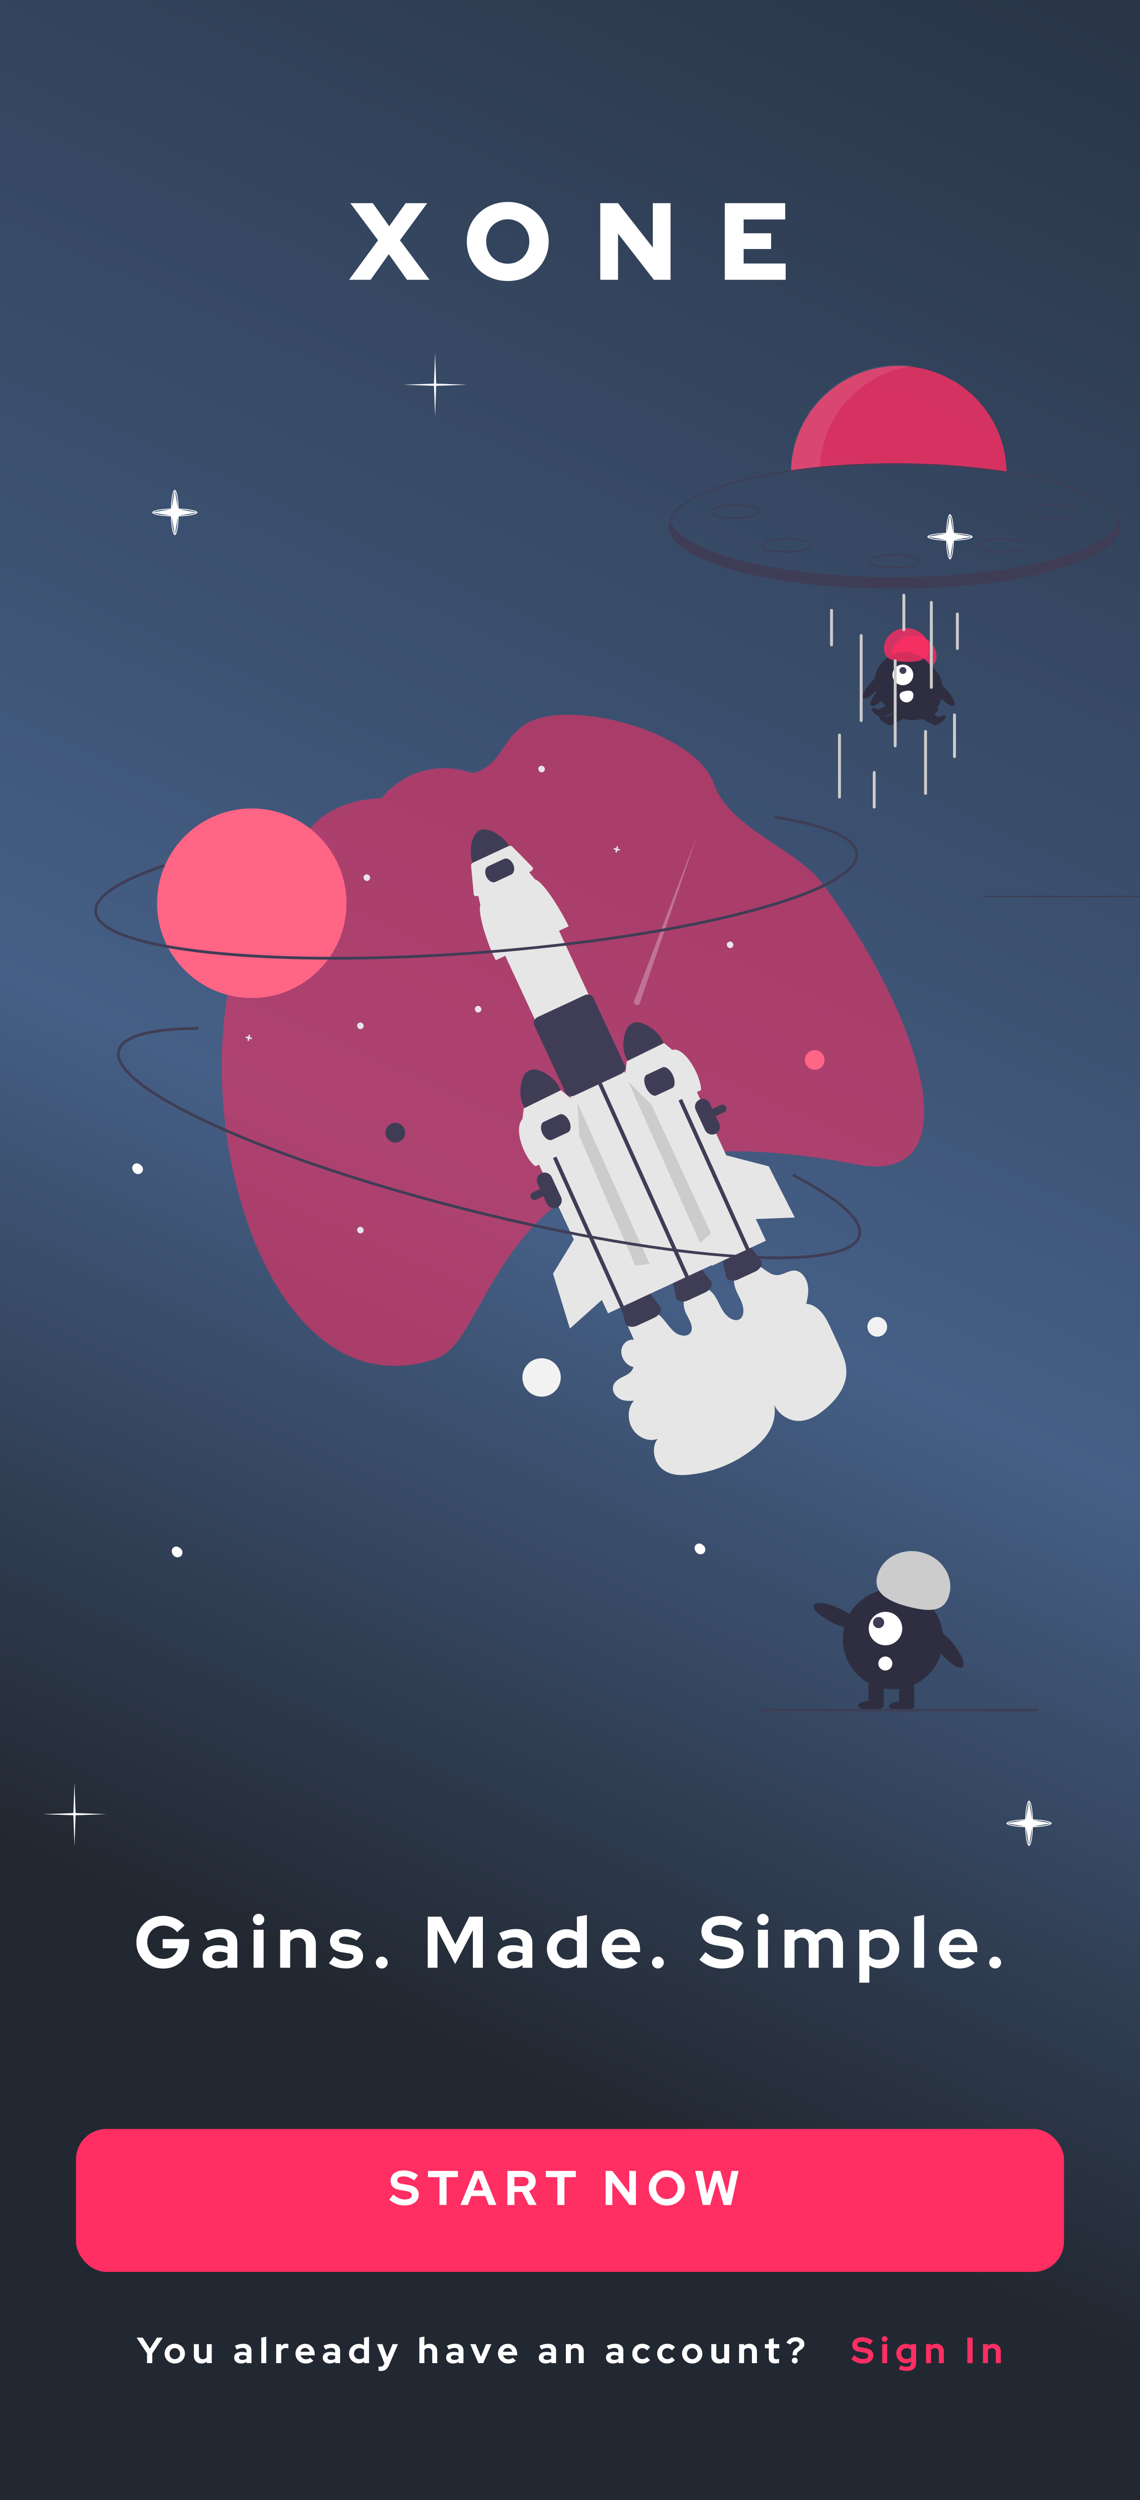 <svg width="375" height="822" viewBox="0 0 375 822" fill="none" xmlns="http://www.w3.org/2000/svg">
<g clip-path="url(#clip0_1454_521)">
<rect width="375" height="822" fill="white"/>
<rect x="299" y="356" width="85" height="37" rx="12" fill="white"/>
<rect y="-1" width="375" height="823" fill="url(#paint0_linear_1454_521)"/>
<g filter="url(#filter0_d_1454_521)">
<path d="M114.82 88L124.36 75.004L115.252 62.8H122.632L128.032 70.396L133.432 62.8H140.524L131.56 75.004L141.28 88H133.9L127.888 79.576L121.912 88H114.82ZM167.027 88.396C165.131 88.396 163.367 88.072 161.735 87.424C160.103 86.752 158.675 85.828 157.451 84.652C156.227 83.452 155.267 82.072 154.571 80.512C153.899 78.928 153.563 77.224 153.563 75.4C153.563 73.576 153.899 71.884 154.571 70.324C155.267 68.74 156.227 67.36 157.451 66.184C158.675 64.984 160.103 64.06 161.735 63.412C163.367 62.74 165.131 62.404 167.027 62.404C168.923 62.404 170.687 62.74 172.319 63.412C173.951 64.06 175.379 64.984 176.603 66.184C177.827 67.36 178.775 68.74 179.447 70.324C180.143 71.884 180.491 73.576 180.491 75.4C180.491 77.224 180.143 78.928 179.447 80.512C178.775 82.072 177.827 83.452 176.603 84.652C175.379 85.828 173.951 86.752 172.319 87.424C170.687 88.072 168.923 88.396 167.027 88.396ZM167.027 82.708C168.035 82.708 168.971 82.528 169.835 82.168C170.699 81.784 171.443 81.268 172.067 80.62C172.715 79.972 173.219 79.204 173.579 78.316C173.939 77.404 174.119 76.432 174.119 75.4C174.119 74.344 173.939 73.372 173.579 72.484C173.219 71.596 172.715 70.828 172.067 70.18C171.443 69.532 170.699 69.028 169.835 68.668C168.971 68.284 168.035 68.092 167.027 68.092C166.019 68.092 165.083 68.284 164.219 68.668C163.355 69.028 162.599 69.532 161.951 70.18C161.327 70.828 160.835 71.596 160.475 72.484C160.115 73.372 159.935 74.344 159.935 75.4C159.935 76.432 160.115 77.404 160.475 78.316C160.835 79.204 161.327 79.972 161.951 80.62C162.599 81.268 163.355 81.784 164.219 82.168C165.083 82.528 166.019 82.708 167.027 82.708ZM197.464 88V62.8H203.296L214.744 77.416V62.8H220.576V88H215.104L203.296 72.808V88H197.464ZM238.425 88V62.8H258.297V68.164H244.617V72.7H253.653V77.884H244.617V82.636H258.441V88H238.425Z" fill="white"/>
</g>
<path d="M53.768 647.264C52.52 647.264 51.36 647.048 50.288 646.616C49.216 646.168 48.272 645.552 47.456 644.768C46.64 643.968 46 643.048 45.536 642.008C45.088 640.952 44.864 639.816 44.864 638.6C44.864 637.384 45.088 636.256 45.536 635.216C46 634.16 46.632 633.24 47.432 632.456C48.232 631.656 49.168 631.04 50.24 630.608C51.328 630.16 52.488 629.936 53.72 629.936C55.112 629.936 56.424 630.216 57.656 630.776C58.888 631.32 59.904 632.088 60.704 633.08L58.28 635.312C57.704 634.592 57.024 634.048 56.24 633.68C55.456 633.312 54.616 633.128 53.72 633.128C52.968 633.128 52.272 633.272 51.632 633.56C50.992 633.832 50.432 634.216 49.952 634.712C49.472 635.192 49.096 635.768 48.824 636.44C48.568 637.096 48.44 637.816 48.44 638.6C48.44 639.384 48.576 640.112 48.848 640.784C49.12 641.456 49.496 642.04 49.976 642.536C50.472 643.016 51.04 643.4 51.68 643.688C52.336 643.96 53.048 644.096 53.816 644.096C54.616 644.096 55.336 643.952 55.976 643.664C56.616 643.36 57.152 642.944 57.584 642.416C58.032 641.872 58.328 641.264 58.472 640.592H53.504V637.568H62.192V638.624C62.192 639.872 61.976 641.024 61.544 642.08C61.128 643.12 60.544 644.032 59.792 644.816C59.04 645.584 58.152 646.184 57.128 646.616C56.104 647.048 54.984 647.264 53.768 647.264ZM71.215 647.216C70.319 647.216 69.527 647.056 68.839 646.736C68.151 646.4 67.615 645.944 67.231 645.368C66.847 644.792 66.655 644.128 66.655 643.376C66.655 642.176 67.103 641.248 67.999 640.592C68.911 639.92 70.159 639.584 71.743 639.584C72.831 639.584 73.855 639.752 74.815 640.088V639.176C74.815 638.456 74.591 637.912 74.143 637.544C73.695 637.176 73.039 636.992 72.175 636.992C71.647 636.992 71.079 637.08 70.471 637.256C69.863 637.416 69.159 637.672 68.359 638.024L67.159 635.6C68.151 635.152 69.095 634.816 69.991 634.592C70.903 634.368 71.815 634.256 72.727 634.256C74.407 634.256 75.711 634.664 76.639 635.48C77.583 636.28 78.055 637.416 78.055 638.888V647H74.815V646.112C74.303 646.496 73.751 646.776 73.159 646.952C72.567 647.128 71.919 647.216 71.215 647.216ZM69.775 643.304C69.775 643.784 69.983 644.168 70.399 644.456C70.815 644.728 71.367 644.864 72.055 644.864C72.599 644.864 73.103 644.8 73.567 644.672C74.031 644.528 74.447 644.32 74.815 644.048V642.224C74.415 642.064 73.999 641.944 73.567 641.864C73.135 641.784 72.671 641.744 72.175 641.744C71.423 641.744 70.831 641.888 70.399 642.176C69.983 642.448 69.775 642.824 69.775 643.304ZM83.423 647V634.496H86.711V647H83.423ZM85.055 633.008C84.543 633.008 84.103 632.824 83.735 632.456C83.367 632.088 83.183 631.648 83.183 631.136C83.183 630.608 83.367 630.168 83.735 629.816C84.103 629.448 84.543 629.264 85.055 629.264C85.583 629.264 86.023 629.448 86.375 629.816C86.743 630.168 86.927 630.608 86.927 631.136C86.927 631.648 86.743 632.088 86.375 632.456C86.023 632.824 85.583 633.008 85.055 633.008ZM92.163 647V634.496H95.451V635.528C96.395 634.68 97.563 634.256 98.955 634.256C99.931 634.256 100.787 634.472 101.523 634.904C102.275 635.32 102.859 635.904 103.275 636.656C103.691 637.392 103.899 638.256 103.899 639.248V647H100.611V639.728C100.611 638.912 100.379 638.272 99.915 637.808C99.451 637.328 98.819 637.088 98.019 637.088C97.459 637.088 96.963 637.2 96.531 637.424C96.099 637.632 95.739 637.936 95.451 638.336V647H92.163ZM113.949 647.24C112.797 647.24 111.733 647.096 110.757 646.808C109.781 646.504 108.933 646.072 108.213 645.512L109.845 643.328C110.565 643.808 111.253 644.168 111.909 644.408C112.581 644.648 113.245 644.768 113.901 644.768C114.637 644.768 115.221 644.648 115.653 644.408C116.101 644.152 116.325 643.824 116.325 643.424C116.325 643.104 116.197 642.848 115.941 642.656C115.701 642.464 115.309 642.328 114.765 642.248L112.365 641.888C111.117 641.696 110.173 641.296 109.533 640.688C108.893 640.064 108.573 639.248 108.573 638.24C108.573 637.424 108.781 636.728 109.197 636.152C109.629 635.56 110.229 635.104 110.997 634.784C111.781 634.448 112.709 634.28 113.781 634.28C114.693 634.28 115.581 634.408 116.445 634.664C117.325 634.92 118.149 635.312 118.917 635.84L117.333 637.976C116.645 637.544 115.989 637.232 115.365 637.04C114.741 636.848 114.109 636.752 113.469 636.752C112.877 636.752 112.397 636.864 112.029 637.088C111.677 637.312 111.501 637.608 111.501 637.976C111.501 638.312 111.629 638.576 111.885 638.768C112.141 638.96 112.581 639.096 113.205 639.176L115.581 639.536C116.829 639.712 117.781 640.112 118.437 640.736C119.093 641.344 119.421 642.136 119.421 643.112C119.421 643.912 119.181 644.624 118.701 645.248C118.221 645.856 117.573 646.344 116.757 646.712C115.941 647.064 115.005 647.24 113.949 647.24ZM125.595 647.24C125.067 647.24 124.611 647.048 124.227 646.664C123.843 646.28 123.651 645.824 123.651 645.296C123.651 644.752 123.843 644.288 124.227 643.904C124.611 643.52 125.067 643.328 125.595 643.328C126.123 643.328 126.579 643.52 126.963 643.904C127.347 644.288 127.539 644.752 127.539 645.296C127.539 645.824 127.347 646.28 126.963 646.664C126.579 647.048 126.123 647.24 125.595 647.24ZM140.695 647V630.2H145.159L149.767 639.272L154.375 630.2H158.839V647H155.551V634.64L149.719 645.8L143.911 634.592V647H140.695ZM168.273 647.216C167.377 647.216 166.585 647.056 165.897 646.736C165.209 646.4 164.673 645.944 164.289 645.368C163.905 644.792 163.713 644.128 163.713 643.376C163.713 642.176 164.161 641.248 165.057 640.592C165.969 639.92 167.217 639.584 168.801 639.584C169.889 639.584 170.913 639.752 171.873 640.088V639.176C171.873 638.456 171.649 637.912 171.201 637.544C170.753 637.176 170.097 636.992 169.233 636.992C168.705 636.992 168.137 637.08 167.529 637.256C166.921 637.416 166.217 637.672 165.417 638.024L164.217 635.6C165.209 635.152 166.153 634.816 167.049 634.592C167.961 634.368 168.873 634.256 169.785 634.256C171.465 634.256 172.769 634.664 173.697 635.48C174.641 636.28 175.113 637.416 175.113 638.888V647H171.873V646.112C171.361 646.496 170.809 646.776 170.217 646.952C169.625 647.128 168.977 647.216 168.273 647.216ZM166.833 643.304C166.833 643.784 167.041 644.168 167.457 644.456C167.873 644.728 168.425 644.864 169.113 644.864C169.657 644.864 170.161 644.8 170.625 644.672C171.089 644.528 171.505 644.32 171.873 644.048V642.224C171.473 642.064 171.057 641.944 170.625 641.864C170.193 641.784 169.729 641.744 169.233 641.744C168.481 641.744 167.889 641.888 167.457 642.176C167.041 642.448 166.833 642.824 166.833 643.304ZM186.266 647.168C185.082 647.168 184.01 646.88 183.05 646.304C182.09 645.728 181.322 644.96 180.746 644C180.186 643.024 179.906 641.936 179.906 640.736C179.906 639.536 180.186 638.456 180.746 637.496C181.322 636.52 182.098 635.752 183.074 635.192C184.05 634.616 185.146 634.328 186.362 634.328C186.986 634.328 187.586 634.416 188.162 634.592C188.738 634.752 189.274 634.992 189.77 635.312V630.2L193.058 629.648V647H189.818V645.968C188.794 646.768 187.61 647.168 186.266 647.168ZM186.794 644.36C187.402 644.36 187.954 644.264 188.45 644.072C188.962 643.864 189.402 643.56 189.77 643.16V638.288C189.402 637.92 188.962 637.632 188.45 637.424C187.938 637.216 187.386 637.112 186.794 637.112C186.106 637.112 185.482 637.272 184.922 637.592C184.378 637.896 183.946 638.328 183.626 638.888C183.306 639.432 183.146 640.048 183.146 640.736C183.146 641.424 183.306 642.04 183.626 642.584C183.946 643.128 184.378 643.56 184.922 643.88C185.482 644.2 186.106 644.36 186.794 644.36ZM204.622 647.24C203.374 647.24 202.238 646.952 201.214 646.376C200.206 645.8 199.406 645.024 198.814 644.048C198.222 643.072 197.926 641.976 197.926 640.76C197.926 639.544 198.206 638.448 198.766 637.472C199.342 636.496 200.118 635.72 201.094 635.144C202.07 634.568 203.158 634.28 204.358 634.28C205.558 634.28 206.622 634.576 207.55 635.168C208.478 635.76 209.206 636.56 209.734 637.568C210.278 638.576 210.55 639.72 210.55 641V641.864H201.286C201.43 642.36 201.662 642.808 201.982 643.208C202.318 643.608 202.726 643.92 203.206 644.144C203.702 644.368 204.23 644.48 204.79 644.48C205.35 644.48 205.862 644.392 206.326 644.216C206.806 644.04 207.214 643.792 207.55 643.472L209.71 645.44C208.942 646.064 208.15 646.52 207.334 646.808C206.534 647.096 205.63 647.24 204.622 647.24ZM201.238 639.512H207.31C207.198 639.016 206.99 638.584 206.686 638.216C206.398 637.832 206.046 637.536 205.63 637.328C205.23 637.104 204.782 636.992 204.286 636.992C203.774 636.992 203.31 637.096 202.894 637.304C202.478 637.512 202.126 637.808 201.838 638.192C201.566 638.56 201.366 639 201.238 639.512ZM216.422 647.24C215.894 647.24 215.438 647.048 215.054 646.664C214.67 646.28 214.478 645.824 214.478 645.296C214.478 644.752 214.67 644.288 215.054 643.904C215.438 643.52 215.894 643.328 216.422 643.328C216.95 643.328 217.406 643.52 217.79 643.904C218.174 644.288 218.366 644.752 218.366 645.296C218.366 645.824 218.174 646.28 217.79 646.664C217.406 647.048 216.95 647.24 216.422 647.24ZM237.522 647.24C236.162 647.24 234.834 646.992 233.538 646.496C232.242 645.984 231.09 645.264 230.082 644.336L232.074 641.84C233.05 642.704 233.986 643.328 234.882 643.712C235.794 644.096 236.754 644.288 237.762 644.288C238.466 644.288 239.074 644.208 239.586 644.048C240.098 643.872 240.49 643.624 240.762 643.304C241.05 642.984 241.194 642.608 241.194 642.176C241.194 641.6 240.986 641.16 240.57 640.856C240.154 640.536 239.442 640.288 238.434 640.112L235.098 639.536C233.674 639.296 232.586 638.792 231.834 638.024C231.098 637.256 230.73 636.264 230.73 635.048C230.73 634.008 230.994 633.104 231.522 632.336C232.066 631.568 232.826 630.984 233.802 630.584C234.794 630.168 235.97 629.96 237.33 629.96C238.562 629.96 239.786 630.168 241.002 630.584C242.234 631 243.322 631.576 244.266 632.312L242.394 634.904C240.634 633.56 238.866 632.888 237.09 632.888C236.466 632.888 235.922 632.968 235.458 633.128C234.994 633.288 234.634 633.512 234.378 633.8C234.138 634.072 234.018 634.4 234.018 634.784C234.018 635.296 234.202 635.696 234.57 635.984C234.938 636.256 235.554 636.464 236.418 636.608L239.586 637.136C241.266 637.408 242.522 637.944 243.354 638.744C244.186 639.528 244.602 640.568 244.602 641.864C244.602 642.952 244.314 643.904 243.738 644.72C243.162 645.52 242.338 646.144 241.266 646.592C240.21 647.024 238.962 647.24 237.522 647.24ZM249.327 647V634.496H252.615V647H249.327ZM250.959 633.008C250.447 633.008 250.007 632.824 249.639 632.456C249.271 632.088 249.087 631.648 249.087 631.136C249.087 630.608 249.271 630.168 249.639 629.816C250.007 629.448 250.447 629.264 250.959 629.264C251.487 629.264 251.927 629.448 252.279 629.816C252.647 630.168 252.831 630.608 252.831 631.136C252.831 631.648 252.647 632.088 252.279 632.456C251.927 632.824 251.487 633.008 250.959 633.008ZM258.066 647V634.496H261.354V635.456C262.25 634.656 263.338 634.256 264.618 634.256C265.434 634.256 266.162 634.424 266.802 634.76C267.442 635.08 267.97 635.536 268.386 636.128C268.898 635.52 269.498 635.056 270.186 634.736C270.89 634.416 271.666 634.256 272.514 634.256C273.458 634.256 274.282 634.472 274.986 634.904C275.706 635.32 276.266 635.904 276.666 636.656C277.082 637.392 277.29 638.256 277.29 639.248V647H274.026V639.728C274.026 638.912 273.81 638.272 273.378 637.808C272.946 637.328 272.37 637.088 271.65 637.088C271.154 637.088 270.698 637.192 270.282 637.4C269.882 637.608 269.538 637.92 269.25 638.336C269.266 638.48 269.282 638.624 269.298 638.768C269.314 638.912 269.322 639.072 269.322 639.248V647H266.034V639.728C266.034 638.912 265.818 638.272 265.386 637.808C264.97 637.328 264.402 637.088 263.682 637.088C263.186 637.088 262.738 637.184 262.338 637.376C261.954 637.568 261.626 637.856 261.354 638.24V647H258.066ZM282.673 651.896V634.496H285.913V635.528C286.937 634.728 288.121 634.328 289.465 634.328C290.649 634.328 291.721 634.616 292.681 635.192C293.641 635.768 294.401 636.544 294.961 637.52C295.537 638.48 295.825 639.56 295.825 640.76C295.825 641.96 295.537 643.048 294.961 644.024C294.385 644.984 293.609 645.752 292.633 646.328C291.657 646.888 290.569 647.168 289.369 647.168C288.745 647.168 288.145 647.088 287.569 646.928C286.993 646.752 286.457 646.504 285.961 646.184V651.896H282.673ZM288.937 644.384C289.625 644.384 290.241 644.224 290.785 643.904C291.345 643.584 291.785 643.152 292.105 642.608C292.425 642.064 292.585 641.448 292.585 640.76C292.585 640.072 292.425 639.456 292.105 638.912C291.785 638.352 291.345 637.92 290.785 637.616C290.241 637.296 289.625 637.136 288.937 637.136C288.329 637.136 287.769 637.24 287.257 637.448C286.761 637.64 286.329 637.936 285.961 638.336V643.208C286.313 643.576 286.745 643.864 287.257 644.072C287.785 644.28 288.345 644.384 288.937 644.384ZM300.694 647V630.2L303.982 629.648V647H300.694ZM315.553 647.24C314.305 647.24 313.169 646.952 312.145 646.376C311.137 645.8 310.337 645.024 309.745 644.048C309.153 643.072 308.857 641.976 308.857 640.76C308.857 639.544 309.137 638.448 309.697 637.472C310.273 636.496 311.049 635.72 312.025 635.144C313.001 634.568 314.089 634.28 315.289 634.28C316.489 634.28 317.553 634.576 318.481 635.168C319.409 635.76 320.137 636.56 320.665 637.568C321.209 638.576 321.481 639.72 321.481 641V641.864H312.217C312.361 642.36 312.593 642.808 312.913 643.208C313.249 643.608 313.657 643.92 314.137 644.144C314.633 644.368 315.161 644.48 315.721 644.48C316.281 644.48 316.793 644.392 317.257 644.216C317.737 644.04 318.145 643.792 318.481 643.472L320.641 645.44C319.873 646.064 319.081 646.52 318.265 646.808C317.465 647.096 316.561 647.24 315.553 647.24ZM312.169 639.512H318.241C318.129 639.016 317.921 638.584 317.617 638.216C317.329 637.832 316.977 637.536 316.561 637.328C316.161 637.104 315.713 636.992 315.217 636.992C314.705 636.992 314.241 637.096 313.825 637.304C313.409 637.512 313.057 637.808 312.769 638.192C312.497 638.56 312.297 639 312.169 639.512ZM327.353 647.24C326.825 647.24 326.369 647.048 325.985 646.664C325.601 646.28 325.409 645.824 325.409 645.296C325.409 644.752 325.601 644.288 325.985 643.904C326.369 643.52 326.825 643.328 327.353 643.328C327.881 643.328 328.337 643.52 328.721 643.904C329.105 644.288 329.297 644.752 329.297 645.296C329.297 645.824 329.105 646.28 328.721 646.664C328.337 647.048 327.881 647.24 327.353 647.24Z" fill="white"/>
<g filter="url(#filter1_d_1454_521)">
<rect x="25" y="696" width="325" height="47" rx="10" fill="#FF2E63"/>
</g>
<path d="M133.008 725.16C132.101 725.16 131.216 724.995 130.352 724.664C129.488 724.323 128.72 723.843 128.048 723.224L129.376 721.56C130.027 722.136 130.651 722.552 131.248 722.808C131.856 723.064 132.496 723.192 133.168 723.192C133.637 723.192 134.043 723.139 134.384 723.032C134.725 722.915 134.987 722.749 135.168 722.536C135.36 722.323 135.456 722.072 135.456 721.784C135.456 721.4 135.317 721.107 135.04 720.904C134.763 720.691 134.288 720.525 133.616 720.408L131.392 720.024C130.443 719.864 129.717 719.528 129.216 719.016C128.725 718.504 128.48 717.843 128.48 717.032C128.48 716.339 128.656 715.736 129.008 715.224C129.371 714.712 129.877 714.323 130.528 714.056C131.189 713.779 131.973 713.64 132.88 713.64C133.701 713.64 134.517 713.779 135.328 714.056C136.149 714.333 136.875 714.717 137.504 715.208L136.256 716.936C135.083 716.04 133.904 715.592 132.72 715.592C132.304 715.592 131.941 715.645 131.632 715.752C131.323 715.859 131.083 716.008 130.912 716.2C130.752 716.381 130.672 716.6 130.672 716.856C130.672 717.197 130.795 717.464 131.04 717.656C131.285 717.837 131.696 717.976 132.272 718.072L134.384 718.424C135.504 718.605 136.341 718.963 136.896 719.496C137.451 720.019 137.728 720.712 137.728 721.576C137.728 722.301 137.536 722.936 137.152 723.48C136.768 724.013 136.219 724.429 135.504 724.728C134.8 725.016 133.968 725.16 133.008 725.16ZM144.563 725V715.848H140.787V713.8H150.643V715.848H146.883V725H144.563ZM151.466 725L156.074 713.8H158.746L163.306 725H160.794L159.658 722.056H155.034L153.882 725H151.466ZM155.754 720.2H158.954L157.354 716.072L155.754 720.2ZM166.897 725V713.8H172.369C173.126 713.8 173.793 713.949 174.369 714.248C174.955 714.536 175.409 714.941 175.729 715.464C176.059 715.987 176.225 716.589 176.225 717.272C176.225 717.987 176.027 718.616 175.633 719.16C175.238 719.704 174.71 720.109 174.049 720.376L176.529 725H173.937L171.745 720.712H169.217V725H166.897ZM169.217 718.808H172.161C172.683 718.808 173.099 718.669 173.409 718.392C173.729 718.115 173.889 717.752 173.889 717.304C173.889 716.856 173.729 716.493 173.409 716.216C173.099 715.939 172.683 715.8 172.161 715.8H169.217V718.808ZM183.343 725V715.848H179.567V713.8H189.423V715.848H185.663V725H183.343ZM199.223 725V713.8H201.431L206.999 721.032V713.8H209.175V725H207.127L201.415 717.512V725H199.223ZM219.335 725.176C218.503 725.176 217.73 725.032 217.015 724.744C216.301 724.445 215.671 724.035 215.127 723.512C214.594 722.979 214.173 722.365 213.863 721.672C213.565 720.968 213.415 720.211 213.415 719.4C213.415 718.589 213.565 717.837 213.863 717.144C214.173 716.44 214.594 715.827 215.127 715.304C215.671 714.771 216.301 714.36 217.015 714.072C217.73 713.773 218.503 713.624 219.335 713.624C220.167 713.624 220.941 713.773 221.655 714.072C222.381 714.36 223.01 714.771 223.543 715.304C224.087 715.827 224.509 716.44 224.807 717.144C225.106 717.837 225.255 718.589 225.255 719.4C225.255 720.211 225.106 720.968 224.807 721.672C224.509 722.365 224.087 722.979 223.543 723.512C223.01 724.035 222.381 724.445 221.655 724.744C220.941 725.032 220.167 725.176 219.335 725.176ZM219.335 723.048C219.847 723.048 220.317 722.957 220.743 722.776C221.17 722.584 221.543 722.328 221.863 722.008C222.183 721.677 222.434 721.288 222.615 720.84C222.797 720.392 222.887 719.912 222.887 719.4C222.887 718.877 222.797 718.397 222.615 717.96C222.434 717.512 222.183 717.128 221.863 716.808C221.543 716.477 221.17 716.221 220.743 716.04C220.317 715.848 219.847 715.752 219.335 715.752C218.834 715.752 218.37 715.848 217.943 716.04C217.517 716.221 217.143 716.477 216.823 716.808C216.503 717.128 216.253 717.512 216.071 717.96C215.89 718.397 215.799 718.872 215.799 719.384C215.799 719.907 215.89 720.392 216.071 720.84C216.253 721.288 216.503 721.677 216.823 722.008C217.143 722.328 217.517 722.584 217.943 722.776C218.37 722.957 218.834 723.048 219.335 723.048ZM231.157 725L228.677 713.8H231.061L232.581 721.384L234.757 713.8H236.949L239.125 721.368L240.645 713.8H242.949L240.485 725H238.037L235.829 717.192L233.589 725H231.157Z" fill="white"/>
<path d="M48.36 777V773.784L44.928 768.6H46.932L49.284 772.248L51.648 768.6H53.544L50.1 773.796V777H48.36ZM57.496 777.12C56.872 777.12 56.308 776.976 55.804 776.688C55.3 776.4 54.9 776.012 54.604 775.524C54.308 775.036 54.16 774.488 54.16 773.88C54.16 773.272 54.304 772.724 54.592 772.236C54.888 771.74 55.288 771.348 55.792 771.06C56.304 770.772 56.872 770.628 57.496 770.628C58.12 770.628 58.684 770.772 59.188 771.06C59.7 771.348 60.1 771.74 60.388 772.236C60.684 772.724 60.832 773.272 60.832 773.88C60.832 774.488 60.684 775.036 60.388 775.524C60.1 776.012 59.704 776.4 59.2 776.688C58.696 776.976 58.128 777.12 57.496 777.12ZM57.496 775.692C57.824 775.692 58.116 775.612 58.372 775.452C58.636 775.292 58.844 775.076 58.996 774.804C59.156 774.524 59.236 774.216 59.236 773.88C59.236 773.536 59.156 773.228 58.996 772.956C58.844 772.684 58.636 772.468 58.372 772.308C58.116 772.14 57.824 772.056 57.496 772.056C57.176 772.056 56.884 772.14 56.62 772.308C56.356 772.468 56.148 772.684 55.996 772.956C55.844 773.228 55.768 773.536 55.768 773.88C55.768 774.216 55.844 774.524 55.996 774.804C56.148 775.076 56.356 775.292 56.62 775.452C56.884 775.612 57.176 775.692 57.496 775.692ZM66.247 777.12C65.767 777.12 65.339 777.016 64.963 776.808C64.595 776.592 64.303 776.296 64.087 775.92C63.879 775.544 63.775 775.112 63.775 774.624V770.748H65.419V774.384C65.419 774.784 65.535 775.104 65.767 775.344C66.007 775.584 66.327 775.704 66.727 775.704C66.999 775.704 67.243 775.652 67.459 775.548C67.683 775.436 67.867 775.28 68.011 775.08V770.748H69.655V777H68.011V776.496C67.531 776.912 66.943 777.12 66.247 777.12ZM79.302 777.108C78.854 777.108 78.458 777.028 78.114 776.868C77.77 776.7 77.502 776.472 77.31 776.184C77.118 775.896 77.022 775.564 77.022 775.188C77.022 774.588 77.246 774.124 77.694 773.796C78.15 773.46 78.774 773.292 79.566 773.292C80.11 773.292 80.622 773.376 81.102 773.544V773.088C81.102 772.728 80.99 772.456 80.766 772.272C80.542 772.088 80.214 771.996 79.782 771.996C79.518 771.996 79.234 772.04 78.93 772.128C78.626 772.208 78.274 772.336 77.874 772.512L77.274 771.3C77.77 771.076 78.242 770.908 78.69 770.796C79.146 770.684 79.602 770.628 80.058 770.628C80.898 770.628 81.55 770.832 82.014 771.24C82.486 771.64 82.722 772.208 82.722 772.944V777H81.102V776.556C80.846 776.748 80.57 776.888 80.274 776.976C79.978 777.064 79.654 777.108 79.302 777.108ZM78.582 775.152C78.582 775.392 78.686 775.584 78.894 775.728C79.102 775.864 79.378 775.932 79.722 775.932C79.994 775.932 80.246 775.9 80.478 775.836C80.71 775.764 80.918 775.66 81.102 775.524V774.612C80.902 774.532 80.694 774.472 80.478 774.432C80.262 774.392 80.03 774.372 79.782 774.372C79.406 774.372 79.11 774.444 78.894 774.588C78.686 774.724 78.582 774.912 78.582 775.152ZM85.946 777V768.6L87.59 768.324V777H85.946ZM90.856 777V770.748H92.5V771.444C92.7 771.172 92.94 770.964 93.22 770.82C93.5 770.676 93.816 770.604 94.168 770.604C94.472 770.612 94.7 770.66 94.852 770.748V772.188C94.732 772.132 94.6 772.092 94.456 772.068C94.312 772.036 94.164 772.02 94.012 772.02C93.692 772.02 93.4 772.1 93.136 772.26C92.872 772.42 92.66 772.648 92.5 772.944V777H90.856ZM100.548 777.12C99.924 777.12 99.356 776.976 98.844 776.688C98.341 776.4 97.941 776.012 97.644 775.524C97.349 775.036 97.201 774.488 97.201 773.88C97.201 773.272 97.341 772.724 97.621 772.236C97.909 771.748 98.296 771.36 98.784 771.072C99.272 770.784 99.817 770.64 100.416 770.64C101.016 770.64 101.548 770.788 102.012 771.084C102.476 771.38 102.84 771.78 103.104 772.284C103.376 772.788 103.512 773.36 103.512 774V774.432H98.88C98.953 774.68 99.069 774.904 99.228 775.104C99.397 775.304 99.6 775.46 99.841 775.572C100.088 775.684 100.352 775.74 100.632 775.74C100.912 775.74 101.168 775.696 101.4 775.608C101.64 775.52 101.844 775.396 102.012 775.236L103.092 776.22C102.708 776.532 102.312 776.76 101.904 776.904C101.504 777.048 101.052 777.12 100.548 777.12ZM98.856 773.256H101.892C101.836 773.008 101.732 772.792 101.58 772.608C101.436 772.416 101.26 772.268 101.052 772.164C100.852 772.052 100.628 771.996 100.38 771.996C100.124 771.996 99.892 772.048 99.684 772.152C99.477 772.256 99.3 772.404 99.156 772.596C99.02 772.78 98.921 773 98.856 773.256ZM108.457 777.108C108.009 777.108 107.613 777.028 107.269 776.868C106.925 776.7 106.657 776.472 106.465 776.184C106.273 775.896 106.177 775.564 106.177 775.188C106.177 774.588 106.401 774.124 106.849 773.796C107.305 773.46 107.929 773.292 108.721 773.292C109.265 773.292 109.777 773.376 110.257 773.544V773.088C110.257 772.728 110.145 772.456 109.921 772.272C109.697 772.088 109.369 771.996 108.937 771.996C108.673 771.996 108.389 772.04 108.085 772.128C107.781 772.208 107.429 772.336 107.029 772.512L106.429 771.3C106.925 771.076 107.397 770.908 107.845 770.796C108.301 770.684 108.757 770.628 109.213 770.628C110.053 770.628 110.705 770.832 111.169 771.24C111.641 771.64 111.877 772.208 111.877 772.944V777H110.257V776.556C110.001 776.748 109.725 776.888 109.429 776.976C109.133 777.064 108.809 777.108 108.457 777.108ZM107.737 775.152C107.737 775.392 107.841 775.584 108.049 775.728C108.257 775.864 108.533 775.932 108.877 775.932C109.149 775.932 109.401 775.9 109.633 775.836C109.865 775.764 110.073 775.66 110.257 775.524V774.612C110.057 774.532 109.849 774.472 109.633 774.432C109.417 774.392 109.185 774.372 108.937 774.372C108.561 774.372 108.265 774.444 108.049 774.588C107.841 774.724 107.737 774.912 107.737 775.152ZM117.993 777.084C117.401 777.084 116.865 776.94 116.385 776.652C115.905 776.364 115.521 775.98 115.233 775.5C114.953 775.012 114.813 774.468 114.813 773.868C114.813 773.268 114.953 772.728 115.233 772.248C115.521 771.76 115.909 771.376 116.397 771.096C116.885 770.808 117.433 770.664 118.041 770.664C118.353 770.664 118.653 770.708 118.941 770.796C119.229 770.876 119.497 770.996 119.745 771.156V768.6L121.389 768.324V777H119.769V776.484C119.257 776.884 118.665 777.084 117.993 777.084ZM118.257 775.68C118.561 775.68 118.837 775.632 119.085 775.536C119.341 775.432 119.561 775.28 119.745 775.08V772.644C119.561 772.46 119.341 772.316 119.085 772.212C118.829 772.108 118.553 772.056 118.257 772.056C117.913 772.056 117.601 772.136 117.321 772.296C117.049 772.448 116.833 772.664 116.673 772.944C116.513 773.216 116.433 773.524 116.433 773.868C116.433 774.212 116.513 774.52 116.673 774.792C116.833 775.064 117.049 775.28 117.321 775.44C117.601 775.6 117.913 775.68 118.257 775.68ZM125.263 779.58C125.119 779.58 124.979 779.572 124.843 779.556C124.715 779.548 124.607 779.536 124.519 779.52V778.104C124.679 778.136 124.871 778.152 125.095 778.152C125.695 778.152 126.111 777.868 126.343 777.3L126.439 777.06L124.003 770.748H125.815L127.375 775.008L129.139 770.748H130.915L128.035 777.504C127.819 778.008 127.583 778.412 127.327 778.716C127.071 779.02 126.775 779.24 126.439 779.376C126.111 779.512 125.719 779.58 125.263 779.58ZM137.951 777V768.6L139.595 768.24V771.264C140.067 770.84 140.651 770.628 141.347 770.628C141.835 770.628 142.263 770.736 142.631 770.952C143.007 771.16 143.299 771.452 143.507 771.828C143.715 772.196 143.819 772.628 143.819 773.124V777H142.175V773.364C142.175 772.956 142.059 772.636 141.827 772.404C141.595 772.164 141.279 772.044 140.879 772.044C140.599 772.044 140.351 772.1 140.135 772.212C139.919 772.316 139.739 772.468 139.595 772.668V777H137.951ZM149.036 777.108C148.588 777.108 148.192 777.028 147.848 776.868C147.504 776.7 147.236 776.472 147.044 776.184C146.852 775.896 146.756 775.564 146.756 775.188C146.756 774.588 146.98 774.124 147.428 773.796C147.884 773.46 148.508 773.292 149.3 773.292C149.844 773.292 150.356 773.376 150.836 773.544V773.088C150.836 772.728 150.724 772.456 150.5 772.272C150.276 772.088 149.948 771.996 149.516 771.996C149.252 771.996 148.968 772.04 148.664 772.128C148.36 772.208 148.008 772.336 147.608 772.512L147.008 771.3C147.504 771.076 147.976 770.908 148.424 770.796C148.88 770.684 149.336 770.628 149.792 770.628C150.632 770.628 151.284 770.832 151.748 771.24C152.22 771.64 152.456 772.208 152.456 772.944V777H150.836V776.556C150.58 776.748 150.304 776.888 150.008 776.976C149.712 777.064 149.388 777.108 149.036 777.108ZM148.316 775.152C148.316 775.392 148.42 775.584 148.628 775.728C148.836 775.864 149.112 775.932 149.456 775.932C149.728 775.932 149.98 775.9 150.212 775.836C150.444 775.764 150.652 775.66 150.836 775.524V774.612C150.636 774.532 150.428 774.472 150.212 774.432C149.996 774.392 149.764 774.372 149.516 774.372C149.14 774.372 148.844 774.444 148.628 774.588C148.42 774.724 148.316 774.912 148.316 775.152ZM157.369 777L154.693 770.748H156.481L158.197 774.912L159.901 770.748H161.653L158.965 777H157.369ZM167.166 777.12C166.542 777.12 165.974 776.976 165.462 776.688C164.958 776.4 164.558 776.012 164.262 775.524C163.966 775.036 163.818 774.488 163.818 773.88C163.818 773.272 163.958 772.724 164.238 772.236C164.526 771.748 164.914 771.36 165.402 771.072C165.89 770.784 166.434 770.64 167.034 770.64C167.634 770.64 168.166 770.788 168.63 771.084C169.094 771.38 169.458 771.78 169.722 772.284C169.994 772.788 170.13 773.36 170.13 774V774.432H165.498C165.57 774.68 165.686 774.904 165.846 775.104C166.014 775.304 166.218 775.46 166.458 775.572C166.706 775.684 166.97 775.74 167.25 775.74C167.53 775.74 167.786 775.696 168.018 775.608C168.258 775.52 168.462 775.396 168.63 775.236L169.71 776.22C169.326 776.532 168.93 776.76 168.522 776.904C168.122 777.048 167.67 777.12 167.166 777.12ZM165.474 773.256H168.51C168.454 773.008 168.35 772.792 168.198 772.608C168.054 772.416 167.878 772.268 167.67 772.164C167.47 772.052 167.246 771.996 166.998 771.996C166.742 771.996 166.51 772.048 166.302 772.152C166.094 772.256 165.918 772.404 165.774 772.596C165.638 772.78 165.538 773 165.474 773.256ZM179.503 777.108C179.055 777.108 178.659 777.028 178.315 776.868C177.971 776.7 177.703 776.472 177.511 776.184C177.319 775.896 177.223 775.564 177.223 775.188C177.223 774.588 177.447 774.124 177.895 773.796C178.351 773.46 178.975 773.292 179.767 773.292C180.311 773.292 180.823 773.376 181.303 773.544V773.088C181.303 772.728 181.191 772.456 180.967 772.272C180.743 772.088 180.415 771.996 179.983 771.996C179.719 771.996 179.435 772.04 179.131 772.128C178.827 772.208 178.475 772.336 178.075 772.512L177.475 771.3C177.971 771.076 178.443 770.908 178.891 770.796C179.347 770.684 179.803 770.628 180.259 770.628C181.099 770.628 181.751 770.832 182.215 771.24C182.687 771.64 182.923 772.208 182.923 772.944V777H181.303V776.556C181.047 776.748 180.771 776.888 180.475 776.976C180.179 777.064 179.855 777.108 179.503 777.108ZM178.783 775.152C178.783 775.392 178.887 775.584 179.095 775.728C179.303 775.864 179.579 775.932 179.923 775.932C180.195 775.932 180.447 775.9 180.679 775.836C180.911 775.764 181.119 775.66 181.303 775.524V774.612C181.103 774.532 180.895 774.472 180.679 774.432C180.463 774.392 180.231 774.372 179.983 774.372C179.607 774.372 179.311 774.444 179.095 774.588C178.887 774.724 178.783 774.912 178.783 775.152ZM186.147 777V770.748H187.791V771.264C188.263 770.84 188.847 770.628 189.543 770.628C190.031 770.628 190.459 770.736 190.827 770.952C191.203 771.16 191.495 771.452 191.703 771.828C191.911 772.196 192.015 772.628 192.015 773.124V777H190.371V773.364C190.371 772.956 190.255 772.636 190.023 772.404C189.791 772.164 189.475 772.044 189.075 772.044C188.795 772.044 188.547 772.1 188.331 772.212C188.115 772.316 187.935 772.468 187.791 772.668V777H186.147ZM201.627 777.108C201.179 777.108 200.783 777.028 200.439 776.868C200.095 776.7 199.827 776.472 199.635 776.184C199.443 775.896 199.347 775.564 199.347 775.188C199.347 774.588 199.571 774.124 200.019 773.796C200.475 773.46 201.099 773.292 201.891 773.292C202.435 773.292 202.947 773.376 203.427 773.544V773.088C203.427 772.728 203.315 772.456 203.091 772.272C202.867 772.088 202.539 771.996 202.107 771.996C201.843 771.996 201.559 772.04 201.255 772.128C200.951 772.208 200.599 772.336 200.199 772.512L199.599 771.3C200.095 771.076 200.567 770.908 201.015 770.796C201.471 770.684 201.927 770.628 202.383 770.628C203.223 770.628 203.875 770.832 204.339 771.24C204.811 771.64 205.047 772.208 205.047 772.944V777H203.427V776.556C203.171 776.748 202.895 776.888 202.599 776.976C202.303 777.064 201.979 777.108 201.627 777.108ZM200.907 775.152C200.907 775.392 201.011 775.584 201.219 775.728C201.427 775.864 201.703 775.932 202.047 775.932C202.319 775.932 202.571 775.9 202.803 775.836C203.035 775.764 203.243 775.66 203.427 775.524V774.612C203.227 774.532 203.019 774.472 202.803 774.432C202.587 774.392 202.355 774.372 202.107 774.372C201.731 774.372 201.435 774.444 201.219 774.588C201.011 774.724 200.907 774.912 200.907 775.152ZM211.259 777.12C210.643 777.12 210.087 776.98 209.591 776.7C209.095 776.412 208.703 776.024 208.415 775.536C208.127 775.04 207.983 774.488 207.983 773.88C207.983 773.264 208.127 772.712 208.415 772.224C208.703 771.736 209.095 771.348 209.591 771.06C210.087 770.772 210.643 770.628 211.259 770.628C211.755 770.628 212.227 770.724 212.675 770.916C213.131 771.108 213.523 771.384 213.851 771.744L212.843 772.812C212.611 772.556 212.367 772.368 212.111 772.248C211.863 772.12 211.591 772.056 211.295 772.056C210.975 772.056 210.687 772.136 210.431 772.296C210.183 772.456 209.983 772.672 209.831 772.944C209.687 773.216 209.615 773.528 209.615 773.88C209.615 774.216 209.687 774.524 209.831 774.804C209.983 775.076 210.191 775.292 210.455 775.452C210.719 775.604 211.011 775.68 211.331 775.68C211.611 775.68 211.871 775.624 212.111 775.512C212.359 775.392 212.595 775.216 212.819 774.984L213.803 776.016C213.483 776.36 213.099 776.632 212.651 776.832C212.203 777.024 211.739 777.12 211.259 777.12ZM219.45 777.12C218.834 777.12 218.278 776.98 217.782 776.7C217.286 776.412 216.894 776.024 216.606 775.536C216.318 775.04 216.174 774.488 216.174 773.88C216.174 773.264 216.318 772.712 216.606 772.224C216.894 771.736 217.286 771.348 217.782 771.06C218.278 770.772 218.834 770.628 219.45 770.628C219.946 770.628 220.418 770.724 220.866 770.916C221.322 771.108 221.714 771.384 222.042 771.744L221.034 772.812C220.802 772.556 220.558 772.368 220.302 772.248C220.054 772.12 219.782 772.056 219.486 772.056C219.166 772.056 218.878 772.136 218.622 772.296C218.374 772.456 218.174 772.672 218.022 772.944C217.878 773.216 217.806 773.528 217.806 773.88C217.806 774.216 217.878 774.524 218.022 774.804C218.174 775.076 218.382 775.292 218.646 775.452C218.91 775.604 219.202 775.68 219.522 775.68C219.802 775.68 220.062 775.624 220.302 775.512C220.55 775.392 220.786 775.216 221.01 774.984L221.994 776.016C221.674 776.36 221.29 776.632 220.842 776.832C220.394 777.024 219.93 777.12 219.45 777.12ZM227.701 777.12C227.077 777.12 226.513 776.976 226.009 776.688C225.505 776.4 225.105 776.012 224.809 775.524C224.513 775.036 224.365 774.488 224.365 773.88C224.365 773.272 224.509 772.724 224.797 772.236C225.093 771.74 225.493 771.348 225.997 771.06C226.509 770.772 227.077 770.628 227.701 770.628C228.325 770.628 228.889 770.772 229.393 771.06C229.905 771.348 230.305 771.74 230.593 772.236C230.889 772.724 231.037 773.272 231.037 773.88C231.037 774.488 230.889 775.036 230.593 775.524C230.305 776.012 229.909 776.4 229.405 776.688C228.901 776.976 228.333 777.12 227.701 777.12ZM227.701 775.692C228.029 775.692 228.321 775.612 228.577 775.452C228.841 775.292 229.049 775.076 229.201 774.804C229.361 774.524 229.441 774.216 229.441 773.88C229.441 773.536 229.361 773.228 229.201 772.956C229.049 772.684 228.841 772.468 228.577 772.308C228.321 772.14 228.029 772.056 227.701 772.056C227.381 772.056 227.089 772.14 226.825 772.308C226.561 772.468 226.353 772.684 226.201 772.956C226.049 773.228 225.973 773.536 225.973 773.88C225.973 774.216 226.049 774.524 226.201 774.804C226.353 775.076 226.561 775.292 226.825 775.452C227.089 775.612 227.381 775.692 227.701 775.692ZM236.451 777.12C235.971 777.12 235.543 777.016 235.167 776.808C234.799 776.592 234.507 776.296 234.291 775.92C234.083 775.544 233.979 775.112 233.979 774.624V770.748H235.623V774.384C235.623 774.784 235.739 775.104 235.971 775.344C236.211 775.584 236.531 775.704 236.931 775.704C237.203 775.704 237.447 775.652 237.663 775.548C237.887 775.436 238.071 775.28 238.215 775.08V770.748H239.859V777H238.215V776.496C237.735 776.912 237.147 777.12 236.451 777.12ZM243.121 777V770.748H244.765V771.264C245.237 770.84 245.821 770.628 246.517 770.628C247.005 770.628 247.433 770.736 247.801 770.952C248.177 771.16 248.469 771.452 248.677 771.828C248.885 772.196 248.989 772.628 248.989 773.124V777H247.345V773.364C247.345 772.956 247.229 772.636 246.997 772.404C246.765 772.164 246.449 772.044 246.049 772.044C245.769 772.044 245.521 772.1 245.305 772.212C245.089 772.316 244.909 772.468 244.765 772.668V777H243.121ZM255.002 777.096C254.306 777.096 253.778 776.94 253.418 776.628C253.066 776.308 252.89 775.844 252.89 775.236V772.116H251.606V770.748H252.89V769.152L254.534 768.78V770.748H256.322V772.116H254.534V774.9C254.534 775.188 254.598 775.396 254.726 775.524C254.854 775.644 255.078 775.704 255.398 775.704C255.558 775.704 255.702 775.696 255.83 775.68C255.966 775.656 256.114 775.616 256.274 775.56V776.916C256.106 776.972 255.894 777.016 255.638 777.048C255.39 777.08 255.178 777.096 255.002 777.096ZM260.745 774.444C260.729 774.076 260.745 773.764 260.793 773.508C260.841 773.252 260.937 773.024 261.081 772.824C261.225 772.616 261.421 772.42 261.669 772.236L262.293 771.792C262.541 771.608 262.717 771.44 262.821 771.288C262.933 771.128 262.989 770.964 262.989 770.796C262.989 770.612 262.933 770.452 262.821 770.316C262.709 770.172 262.557 770.06 262.365 769.98C262.173 769.892 261.953 769.848 261.705 769.848C261.345 769.848 261.013 769.94 260.709 770.124C260.405 770.308 260.173 770.556 260.013 770.868L258.693 770.316C258.869 769.932 259.109 769.604 259.413 769.332C259.717 769.06 260.069 768.848 260.469 768.696C260.877 768.544 261.309 768.468 261.765 768.468C262.309 768.468 262.793 768.568 263.217 768.768C263.641 768.96 263.977 769.224 264.225 769.56C264.473 769.896 264.597 770.28 264.597 770.712C264.597 771 264.549 771.26 264.453 771.492C264.365 771.716 264.213 771.936 263.997 772.152C263.781 772.368 263.485 772.604 263.109 772.86L262.785 773.088C262.529 773.256 262.349 773.444 262.245 773.652C262.149 773.86 262.109 774.124 262.125 774.444H260.745ZM261.441 777.12C261.177 777.12 260.949 777.024 260.757 776.832C260.565 776.64 260.469 776.412 260.469 776.148C260.469 775.876 260.565 775.644 260.757 775.452C260.949 775.26 261.177 775.164 261.441 775.164C261.705 775.164 261.933 775.26 262.125 775.452C262.317 775.644 262.413 775.876 262.413 776.148C262.413 776.412 262.317 776.64 262.125 776.832C261.933 777.024 261.705 777.12 261.441 777.12Z" fill="white"/>
<path d="M283.756 777.12C283.076 777.12 282.412 776.996 281.764 776.748C281.116 776.492 280.54 776.132 280.036 775.668L281.032 774.42C281.52 774.852 281.988 775.164 282.436 775.356C282.892 775.548 283.372 775.644 283.876 775.644C284.228 775.644 284.532 775.604 284.788 775.524C285.044 775.436 285.24 775.312 285.376 775.152C285.52 774.992 285.592 774.804 285.592 774.588C285.592 774.3 285.488 774.08 285.28 773.928C285.072 773.768 284.716 773.644 284.212 773.556L282.544 773.268C281.832 773.148 281.288 772.896 280.912 772.512C280.544 772.128 280.36 771.632 280.36 771.024C280.36 770.504 280.492 770.052 280.756 769.668C281.028 769.284 281.408 768.992 281.896 768.792C282.392 768.584 282.98 768.48 283.66 768.48C284.276 768.48 284.888 768.584 285.496 768.792C286.112 769 286.656 769.288 287.128 769.656L286.192 770.952C285.312 770.28 284.428 769.944 283.54 769.944C283.228 769.944 282.956 769.984 282.724 770.064C282.492 770.144 282.312 770.256 282.184 770.4C282.064 770.536 282.004 770.7 282.004 770.892C282.004 771.148 282.096 771.348 282.28 771.492C282.464 771.628 282.772 771.732 283.204 771.804L284.788 772.068C285.628 772.204 286.256 772.472 286.672 772.872C287.088 773.264 287.296 773.784 287.296 774.432C287.296 774.976 287.152 775.452 286.864 775.86C286.576 776.26 286.164 776.572 285.628 776.796C285.1 777.012 284.476 777.12 283.756 777.12ZM290.198 777V770.748H291.842V777H290.198ZM291.014 770.004C290.758 770.004 290.538 769.912 290.354 769.728C290.17 769.544 290.078 769.324 290.078 769.068C290.078 768.804 290.17 768.584 290.354 768.408C290.538 768.224 290.758 768.132 291.014 768.132C291.278 768.132 291.498 768.224 291.674 768.408C291.858 768.584 291.95 768.804 291.95 769.068C291.95 769.324 291.858 769.544 291.674 769.728C291.498 769.912 291.278 770.004 291.014 770.004ZM298.252 779.568C297.772 779.568 297.308 779.516 296.86 779.412C296.412 779.316 296.008 779.176 295.648 778.992L296.224 777.72C296.568 777.888 296.904 778.012 297.232 778.092C297.56 778.172 297.888 778.212 298.216 778.212C298.704 778.212 299.072 778.108 299.32 777.9C299.576 777.692 299.704 777.38 299.704 776.964V776.472C299.192 776.848 298.62 777.036 297.988 777.036C297.396 777.036 296.86 776.896 296.38 776.616C295.908 776.328 295.528 775.94 295.24 775.452C294.96 774.964 294.82 774.424 294.82 773.832C294.82 773.24 294.96 772.704 295.24 772.224C295.528 771.744 295.916 771.364 296.404 771.084C296.892 770.796 297.436 770.652 298.036 770.652C298.34 770.652 298.636 770.696 298.924 770.784C299.212 770.872 299.48 770.996 299.728 771.156V770.748H301.348V776.988C301.348 777.812 301.08 778.448 300.544 778.896C300.016 779.344 299.252 779.568 298.252 779.568ZM298.24 775.644C298.544 775.644 298.82 775.596 299.068 775.5C299.316 775.396 299.528 775.252 299.704 775.068V772.62C299.528 772.444 299.312 772.308 299.056 772.212C298.808 772.108 298.54 772.056 298.252 772.056C297.908 772.056 297.6 772.136 297.328 772.296C297.056 772.448 296.84 772.66 296.68 772.932C296.52 773.196 296.44 773.496 296.44 773.832C296.44 774.176 296.516 774.484 296.668 774.756C296.828 775.028 297.044 775.244 297.316 775.404C297.596 775.564 297.904 775.644 298.24 775.644ZM304.611 777V770.748H306.255V771.264C306.727 770.84 307.311 770.628 308.007 770.628C308.495 770.628 308.923 770.736 309.291 770.952C309.667 771.16 309.959 771.452 310.167 771.828C310.375 772.196 310.479 772.628 310.479 773.124V777H308.835V773.364C308.835 772.956 308.719 772.636 308.487 772.404C308.255 772.164 307.939 772.044 307.539 772.044C307.259 772.044 307.011 772.1 306.795 772.212C306.579 772.316 306.399 772.468 306.255 772.668V777H304.611ZM318.207 777V768.6H319.947V777H318.207ZM323.348 777V770.748H324.992V771.264C325.464 770.84 326.048 770.628 326.744 770.628C327.232 770.628 327.66 770.736 328.028 770.952C328.404 771.16 328.696 771.452 328.904 771.828C329.112 772.196 329.216 772.628 329.216 773.124V777H327.572V773.364C327.572 772.956 327.456 772.636 327.224 772.404C326.992 772.164 326.676 772.044 326.276 772.044C325.996 772.044 325.748 772.1 325.532 772.212C325.316 772.316 325.136 772.468 324.992 772.668V777H323.348Z" fill="#FF2E63"/>
<path d="M58 510C58.112 510.892 59.121 510.56 58 510" stroke="white" stroke-width="3" stroke-linecap="round"/>
<path d="M45 384C45.112 384.892 46.121 384.56 45 384" stroke="white" stroke-width="3" stroke-linecap="round"/>
<path d="M230 509C230.112 509.892 231.121 509.56 230 509" stroke="white" stroke-width="3" stroke-linecap="round"/>
<path fill-rule="evenodd" clip-rule="evenodd" d="M57.489 161.068L57.5 161L57.511 161.068C58.146 161.099 58.672 163.748 58.776 167.224C62.252 167.328 64.9 167.854 64.931 168.489L65 168.5L64.931 168.511C64.9 169.146 62.252 169.672 58.776 169.776C58.672 173.252 58.146 175.9 57.511 175.932L57.5 176L57.489 175.932C56.854 175.9 56.328 173.252 56.224 169.776C52.748 169.672 50.099 169.146 50.069 168.511L50 168.5L50.069 168.489C50.099 167.854 52.748 167.328 56.224 167.224C56.328 163.748 56.854 161.099 57.489 161.068ZM57.568 161.414C57.623 161.484 57.686 161.595 57.752 161.756C57.896 162.105 58.032 162.627 58.147 163.292C58.323 164.297 58.448 165.599 58.498 167.061L57.568 161.414ZM56.502 167.061L57.432 161.414C57.377 161.484 57.314 161.595 57.248 161.756C57.104 162.105 56.968 162.627 56.853 163.292C56.677 164.297 56.552 165.599 56.502 167.061ZM58.939 167.502C60.401 167.552 61.703 167.677 62.708 167.853C63.373 167.969 63.895 168.104 64.244 168.248C64.405 168.314 64.516 168.377 64.586 168.432L58.939 167.502ZM64.586 168.568L58.939 169.498C60.401 169.448 61.703 169.323 62.708 169.147C63.373 169.031 63.895 168.896 64.244 168.752C64.405 168.686 64.516 168.623 64.586 168.568ZM58.498 169.939L57.568 175.586C57.623 175.516 57.686 175.405 57.752 175.244C57.896 174.895 58.032 174.373 58.147 173.708C58.323 172.703 58.448 171.401 58.498 169.939ZM57.432 175.586L56.502 169.939C56.552 171.401 56.677 172.703 56.853 173.708C56.968 174.373 57.104 174.895 57.248 175.244C57.314 175.405 57.377 175.516 57.432 175.586ZM56.061 169.498L50.414 168.568C50.484 168.623 50.595 168.686 50.756 168.752C51.105 168.896 51.627 169.031 52.292 169.147C53.297 169.323 54.599 169.448 56.061 169.498ZM50.414 168.432L56.061 167.502C54.599 167.552 53.297 167.677 52.292 167.853C51.627 167.969 51.105 168.104 50.756 168.248C50.595 168.314 50.484 168.377 50.414 168.432Z" fill="white"/>
<path fill-rule="evenodd" clip-rule="evenodd" d="M338.489 592.068L338.5 592L338.511 592.068C339.146 592.099 339.672 594.748 339.776 598.224C343.252 598.328 345.901 598.854 345.932 599.489L346 599.5L345.932 599.511C345.901 600.146 343.252 600.672 339.776 600.776C339.672 604.252 339.146 606.9 338.511 606.932L338.5 607L338.489 606.932C337.854 606.9 337.328 604.252 337.224 600.776C333.748 600.672 331.1 600.146 331.068 599.511L331 599.5L331.068 599.489C331.1 598.854 333.748 598.328 337.224 598.224C337.328 594.748 337.854 592.099 338.489 592.068ZM338.568 592.414C338.623 592.484 338.686 592.595 338.752 592.756C338.896 593.105 339.031 593.627 339.147 594.292C339.323 595.297 339.448 596.599 339.498 598.061L338.568 592.414ZM337.502 598.061L338.432 592.414C338.377 592.484 338.314 592.595 338.248 592.756C338.104 593.105 337.969 593.627 337.853 594.292C337.677 595.297 337.552 596.599 337.502 598.061ZM339.939 598.502C341.401 598.552 342.703 598.677 343.708 598.853C344.373 598.969 344.895 599.104 345.244 599.248C345.405 599.314 345.516 599.377 345.586 599.432L339.939 598.502ZM345.586 599.568L339.939 600.498C341.401 600.448 342.703 600.323 343.708 600.147C344.373 600.031 344.895 599.896 345.244 599.752C345.405 599.686 345.516 599.623 345.586 599.568ZM339.498 600.939L338.568 606.586C338.623 606.516 338.686 606.405 338.752 606.244C338.896 605.895 339.031 605.373 339.147 604.708C339.323 603.703 339.448 602.401 339.498 600.939ZM338.432 606.586L337.502 600.939C337.552 602.401 337.677 603.703 337.853 604.708C337.969 605.373 338.104 605.895 338.248 606.244C338.314 606.405 338.377 606.516 338.432 606.586ZM337.061 600.498L331.414 599.568C331.484 599.623 331.595 599.686 331.756 599.752C332.105 599.896 332.627 600.031 333.292 600.147C334.297 600.323 335.599 600.448 337.061 600.498ZM331.414 599.432L337.061 598.502C335.599 598.552 334.297 598.677 333.292 598.853C332.627 598.969 332.105 599.104 331.756 599.248C331.595 599.314 331.484 599.377 331.414 599.432Z" fill="white"/>
<path fill-rule="evenodd" clip-rule="evenodd" d="M312.489 169.068L312.5 169L312.511 169.068C313.146 169.099 313.672 171.748 313.776 175.224C317.252 175.328 319.901 175.854 319.932 176.489L320 176.5L319.932 176.511C319.901 177.146 317.252 177.672 313.776 177.776C313.672 181.252 313.146 183.9 312.511 183.932L312.5 184L312.489 183.932C311.854 183.9 311.328 181.252 311.224 177.776C307.748 177.672 305.1 177.146 305.068 176.511L305 176.5L305.068 176.489C305.1 175.854 307.748 175.328 311.224 175.224C311.328 171.748 311.854 169.099 312.489 169.068ZM312.568 169.414C312.623 169.484 312.686 169.595 312.752 169.756C312.896 170.105 313.031 170.627 313.147 171.292C313.323 172.297 313.448 173.599 313.498 175.061L312.568 169.414ZM311.502 175.061L312.432 169.414C312.377 169.484 312.314 169.595 312.248 169.756C312.104 170.105 311.969 170.627 311.853 171.292C311.677 172.297 311.552 173.599 311.502 175.061ZM313.939 175.502C315.401 175.552 316.703 175.677 317.708 175.853C318.373 175.969 318.895 176.104 319.244 176.248C319.405 176.314 319.516 176.377 319.586 176.432L313.939 175.502ZM319.586 176.568L313.939 177.498C315.401 177.448 316.703 177.323 317.708 177.147C318.373 177.031 318.895 176.896 319.244 176.752C319.405 176.686 319.516 176.623 319.586 176.568ZM313.498 177.939L312.568 183.586C312.623 183.516 312.686 183.405 312.752 183.244C312.896 182.895 313.031 182.373 313.147 181.708C313.323 180.703 313.448 179.401 313.498 177.939ZM312.432 183.586L311.502 177.939C311.552 179.401 311.677 180.703 311.853 181.708C311.969 182.373 312.104 182.895 312.248 183.244C312.314 183.405 312.377 183.516 312.432 183.586ZM311.061 177.498L305.414 176.568C305.484 176.623 305.595 176.686 305.756 176.752C306.105 176.896 306.627 177.031 307.292 177.147C308.297 177.323 309.599 177.448 311.061 177.498ZM305.414 176.432L311.061 175.502C309.599 175.552 308.297 175.677 307.292 175.853C306.627 175.969 306.105 176.104 305.756 176.248C305.595 176.314 305.484 176.377 305.414 176.432Z" fill="white"/>
<path d="M143.117 116L143.481 126.136L153.617 126.5L143.481 126.864L143.117 137L142.753 126.864L132.617 126.5L142.753 126.136L143.117 116Z" fill="white"/>
<path d="M24.5 586L24.864 596.136L35 596.5L24.864 596.864L24.5 607L24.136 596.864L14 596.5L24.136 596.136L24.5 586Z" fill="white"/>
<g clip-path="url(#clip1_1454_521)">
<path d="M205.905 434.651L208.529 440.534C206.396 440.195 204.413 442.016 204.369 444.356C204.324 446.695 206.226 449.129 208.359 449.461C207.951 451.277 206.192 452.078 204.666 452.812C203.139 453.546 201.494 454.764 201.607 456.699C201.698 458.253 202.983 459.625 204.347 460.176C205.712 460.728 207.143 460.643 208.525 460.551C206.431 462.741 206.227 466.859 208.066 469.813C209.904 472.767 213.576 474.221 216.326 473.084C214.383 475.502 214.805 479.928 217.216 482.423C219.647 484.938 223.169 485.181 226.249 484.916C234.091 484.253 241.563 481.291 247.73 476.401C250.084 474.53 252.283 472.33 253.626 469.459C254.969 466.589 255.364 462.955 254.114 459.689C254.451 463.781 258.545 467.012 262.229 467.193C265.912 467.374 269.128 465.299 271.861 462.932C275.496 459.785 278.861 455.374 278.362 449.931C278.115 447.237 276.938 444.645 275.784 442.135L273.547 437.268C272.644 435.304 271.72 433.306 270.361 431.657C269.001 430.009 267.114 428.732 265.226 428.744C265.658 426.772 266.091 424.725 265.729 422.629C265.368 420.533 263.982 418.362 262.098 417.871C259.7 417.247 257.668 419.46 255.256 419.251C252.936 419.051 251.018 416.721 248.765 415.798C247.837 415.397 246.812 415.275 245.816 415.447C244.82 415.619 243.896 416.079 243.157 416.768C241.728 418.163 241.133 420.52 241.645 422.75C242.094 424.703 243.289 426.426 244.015 428.31C244.74 430.194 244.853 432.616 243.46 433.645C241.779 434.886 239.22 433.197 237.907 431.153C236.593 429.109 235.839 426.634 234.178 424.915C232.218 422.887 229.15 422.411 227.132 423.824C225.114 425.236 224.342 428.398 225.359 431.087C226.191 433.285 228.097 435.509 227.436 437.579C226.738 439.766 223.681 439.489 221.837 437.943C219.994 436.397 218.769 434.068 216.948 432.487C215.099 430.882 212.683 430.179 210.563 430.628C209.487 430.877 208.492 431.394 207.668 432.13C206.845 432.866 206.22 433.797 205.852 434.838" fill="#E6E6E6"/>
<path d="M248.377 418.117L242.934 420.646C242.116 421.051 241.188 421.176 240.292 421.003C239.502 420.816 238.968 420.333 238.827 419.676L237.561 413.759C237.322 412.643 238.246 411.323 239.758 410.62L242.764 409.223C244.277 408.52 245.882 408.665 246.58 409.568L250.285 414.352C250.695 414.882 250.72 415.602 250.354 416.327C249.908 417.123 249.214 417.752 248.377 418.117Z" fill="#3F3D56"/>
<path d="M79.597 308.759C84.714 294.751 92.7 281.965 103.043 271.221C111.818 262.11 125.474 262.489 125.474 262.489L125.552 262.392C128.839 258.338 133.25 255.345 138.231 253.788C143.212 252.232 148.542 252.181 153.552 253.643C154.854 254.017 155.855 254.183 156.332 254.016C165.016 250.976 164.608 244.114 172.101 238.586C185.22 228.907 228.736 239.994 234.872 257.805C239.845 272.24 262.044 279.236 270.338 290.278C271.635 292.004 272.908 293.751 274.155 295.517C274.741 296.338 275.319 297.165 275.891 297.998C281.767 306.509 287.039 315.423 291.667 324.672C294.702 330.716 297.339 336.951 299.563 343.337C308.212 368.628 305.254 387.471 281.405 382.816C278.582 382.264 275.827 381.769 273.139 381.333C269.248 380.698 265.492 380.176 261.871 379.767C256.996 379.212 252.358 378.849 247.957 378.677C246.478 378.617 245.025 378.578 243.6 378.557C222.523 378.265 206.889 382.233 194.979 388.392C192.96 389.433 191.047 390.535 189.239 391.697C186.478 393.462 183.842 395.416 181.349 397.543C177.9 400.504 174.719 403.764 171.843 407.285L171.685 407.479C157.755 424.522 153.17 443.39 143.48 446.712C102.057 460.916 75.859 409.428 73.172 359.061C73.036 356.523 72.961 353.992 72.947 351.468C72.939 350.34 72.944 349.216 72.964 348.094C73.006 345.166 73.135 342.258 73.351 339.385C73.432 338.287 73.526 337.194 73.632 336.107C73.749 334.935 73.877 333.77 74.025 332.612C75.078 324.126 76.922 316.052 79.597 308.759Z" fill="#FF2E63" fill-opacity="0.56"/>
<path d="M207.987 336.471C204.679 338.011 204.624 344.912 205.662 347.147L207.541 351.194L219.524 345.626L217.644 341.579C216.605 339.344 211.298 334.936 207.987 336.471Z" fill="#3F3D56"/>
<path d="M175.787 394.572C175.576 394.572 175.369 394.522 175.182 394.424C174.995 394.327 174.834 394.186 174.713 394.013C174.592 393.84 174.515 393.641 174.488 393.431C174.46 393.222 174.484 393.01 174.556 392.812C174.615 392.65 174.705 392.501 174.821 392.374C174.938 392.248 175.078 392.145 175.235 392.073L237.116 363.316C237.272 363.243 237.441 363.202 237.613 363.195C237.785 363.188 237.957 363.214 238.118 363.273C238.28 363.332 238.428 363.423 238.555 363.539C238.681 363.655 238.784 363.796 238.856 363.952C239.002 364.267 239.017 364.627 238.898 364.954C238.779 365.28 238.535 365.545 238.22 365.692L176.339 394.45C176.166 394.53 175.978 394.572 175.787 394.572Z" fill="#3F3D56"/>
<path d="M224.193 348.207L206.504 356.427L234.251 416.162L251.94 407.941L224.193 348.207Z" fill="#E6E6E6"/>
<path d="M157.79 273.01C154.482 274.551 154.427 281.451 155.464 283.687L157.344 287.734L169.327 282.165L167.447 278.118C166.408 275.883 161.1 271.475 157.79 273.01Z" fill="#3F3D56"/>
<path d="M231.912 424.984L226.469 427.513C225.651 427.918 224.723 428.043 223.827 427.87C223.037 427.683 222.503 427.2 222.363 426.543L221.096 420.627C220.857 419.51 221.781 418.19 223.294 417.487L226.3 416.09C227.812 415.387 229.417 415.532 230.116 416.435L233.82 421.219C234.231 421.75 234.255 422.469 233.889 423.194C233.443 423.99 232.749 424.619 231.912 424.984Z" fill="#3F3D56"/>
<path d="M215.178 433.289L209.735 435.818C208.917 436.222 207.989 436.348 207.093 436.175C206.303 435.988 205.769 435.504 205.628 434.848L204.362 428.931C204.123 427.815 205.047 426.495 206.559 425.792L209.565 424.395C211.078 423.692 212.683 423.837 213.381 424.74L217.085 429.524C217.496 430.054 217.521 430.774 217.154 431.499C216.709 432.295 216.015 432.924 215.178 433.289Z" fill="#3F3D56"/>
<path d="M178.716 294.907L161.027 303.127L217.116 423.874L234.804 415.654L178.716 294.907Z" fill="#E6E6E6"/>
<path d="M197.069 357.152L195.084 352.783L196.227 352.256L198.205 356.611L226.859 420.156L225.717 420.687" fill="#3F3D56"/>
<path d="M219.456 353.521L217.471 349.152L218.613 348.625L220.592 352.98L249.245 416.525L248.104 417.056" fill="#3F3D56"/>
<path d="M187.064 304.57L163.097 315.708C161.571 313.334 156.971 301.166 158.004 297.556L157.229 294.113L173.777 286.422L175.993 289.148C179.281 290.157 185.682 301.586 187.064 304.57Z" fill="#E6E6E6"/>
<path d="M174.469 286.57L157.391 294.506C156.761 294.799 156.09 294.691 155.892 294.265C155.864 294.204 155.846 294.138 155.84 294.071L154.956 284.64C154.918 284.236 155.264 283.778 155.791 283.533L167.117 278.27C167.644 278.025 168.217 278.056 168.501 278.345L175.137 285.103C175.476 285.449 175.292 286.04 174.725 286.424C174.644 286.48 174.558 286.528 174.469 286.57Z" fill="#E6E6E6"/>
<path d="M187.864 360.458C187.679 360.459 187.495 360.437 187.315 360.393C187.062 360.341 186.824 360.231 186.62 360.072C186.415 359.914 186.25 359.71 186.137 359.478L175.696 337.001C175.264 336.07 175.844 334.88 176.989 334.348L192.277 327.243C193.422 326.711 194.705 327.035 195.138 327.966L205.579 350.443C205.683 350.68 205.732 350.937 205.721 351.196C205.711 351.454 205.641 351.707 205.518 351.934C205.25 352.449 204.815 352.859 204.285 353.096L188.997 360.2C188.643 360.367 188.256 360.455 187.864 360.458Z" fill="#3F3D56"/>
<path d="M189.954 363.86L172.266 372.081L200.013 431.816L217.702 423.595L189.954 363.86Z" fill="#E6E6E6"/>
<path d="M168.162 287.555L162.974 289.965C161.973 290.431 160.623 289.655 159.964 288.238C159.306 286.82 159.585 285.288 160.586 284.823L165.773 282.412C166.774 281.947 168.124 282.722 168.783 284.14C169.441 285.557 169.163 287.09 168.162 287.555Z" fill="#3F3D56"/>
<path d="M174.094 351.964C170.786 353.505 170.732 360.405 171.769 362.641L173.649 366.688L185.632 361.119L183.752 357.072C182.712 354.837 177.405 350.429 174.094 351.964Z" fill="#3F3D56"/>
<path d="M119.143 338.191C117.974 338.97 116.779 337.116 117.969 336.372C119.138 335.594 120.333 337.447 119.143 338.191Z" fill="#E6E6E6"/>
<path d="M240.756 311.563C239.588 312.342 238.392 310.489 239.583 309.745C240.751 308.966 241.947 310.819 240.756 311.563Z" fill="#E6E6E6"/>
<path d="M157.865 332.744C156.697 333.523 155.501 331.67 156.692 330.926C157.86 330.147 159.056 332 157.865 332.744Z" fill="#E6E6E6"/>
<path d="M119.143 405.365C117.974 406.144 116.779 404.291 117.969 403.547C119.138 402.768 120.333 404.621 119.143 405.365Z" fill="#E6E6E6"/>
<path d="M178.738 253.769C177.57 254.548 176.374 252.694 177.565 251.95C178.733 251.172 179.929 253.025 178.738 253.769Z" fill="#E6E6E6"/>
<path d="M121.26 289.474C120.092 290.253 118.896 288.4 120.087 287.656C121.255 286.877 122.451 288.73 121.26 289.474Z" fill="#E6E6E6"/>
<path d="M203.933 279.238L203.19 279.075L203.352 278.331L202.857 278.223L202.694 278.967L201.95 278.804L201.842 279.299L202.585 279.463L202.422 280.206L202.918 280.315L203.081 279.571L203.824 279.734L203.933 279.238Z" fill="#E6E6E6"/>
<path d="M82.894 341.202L82.151 341.039L82.314 340.295L81.818 340.186L81.655 340.93L80.911 340.767L80.803 341.263L81.546 341.426L81.384 342.17L81.879 342.278L82.042 341.534L82.785 341.697L82.894 341.202Z" fill="#E6E6E6"/>
<path d="M235.332 372.809C234.713 373.096 234.006 373.125 233.366 372.891C232.726 372.657 232.204 372.179 231.916 371.561L228.857 364.975C228.571 364.356 228.542 363.649 228.776 363.009C229.01 362.369 229.489 361.848 230.107 361.561C230.725 361.274 231.432 361.244 232.072 361.478C232.712 361.711 233.233 362.189 233.521 362.807L236.58 369.393C236.867 370.012 236.896 370.719 236.662 371.36C236.428 372 235.95 372.521 235.332 372.809Z" fill="#3F3D56"/>
<path d="M183.297 397.016C182.678 397.303 181.971 397.332 181.331 397.098C180.691 396.864 180.169 396.386 179.881 395.768L176.822 389.182C176.536 388.563 176.506 387.856 176.741 387.216C176.975 386.576 177.454 386.055 178.072 385.768C178.69 385.481 179.397 385.451 180.037 385.685C180.677 385.918 181.198 386.396 181.486 387.014L184.545 393.6C184.832 394.219 184.861 394.926 184.627 395.566C184.393 396.207 183.915 396.728 183.297 397.016Z" fill="#3F3D56"/>
<path d="M230.619 358.42L210.106 367.952C208.8 365.92 204.863 355.506 205.747 352.416L206.181 348.96L218.429 342.95L221.143 345.221C224.967 343.927 230.588 353.405 230.619 358.42Z" fill="#E6E6E6"/>
<path d="M221.095 357.759L215.908 360.17C214.907 360.635 213.384 359.488 212.513 357.614C211.643 355.739 211.749 353.835 212.75 353.37L217.937 350.959C218.938 350.494 220.461 351.641 221.332 353.516C222.202 355.39 222.096 357.294 221.095 357.759Z" fill="#3F3D56"/>
<path d="M177.102 370.163L175.117 365.795L176.26 365.268L178.239 369.622L206.892 433.167L205.75 433.698" fill="#3F3D56"/>
<path d="M196.726 373.913L176.214 383.446C173.187 381.883 168.563 371.657 171.855 367.91L172.289 364.453L184.537 358.443L187.251 360.714C190.065 361.578 195.543 371.359 196.726 373.913Z" fill="#E6E6E6"/>
<path d="M186.781 372.344L181.594 374.754C180.593 375.219 179.164 374.276 178.41 372.653C177.656 371.029 177.856 369.329 178.857 368.864L184.045 366.453C185.046 365.988 186.474 366.931 187.228 368.555C187.983 370.178 187.782 371.878 186.781 372.344Z" fill="#3F3D56"/>
<path d="M82.82 328.15C100.029 328.15 113.979 314.196 113.979 296.984C113.979 279.771 100.029 265.817 82.82 265.817C65.611 265.817 51.66 279.771 51.66 296.984C51.66 314.196 65.611 328.15 82.82 328.15Z" fill="#FF6584"/>
<path opacity="0.3" d="M210.578 329.445L229.514 274.129L208.721 328.783C208.619 328.912 208.548 329.065 208.516 329.227C208.484 329.39 208.491 329.557 208.536 329.716C208.582 329.876 208.665 330.022 208.778 330.142C208.891 330.263 209.032 330.355 209.188 330.411C209.344 330.466 209.51 330.484 209.675 330.462C209.839 330.44 209.995 330.38 210.131 330.285C210.267 330.191 210.379 330.065 210.456 329.919C210.534 329.773 210.576 329.61 210.578 329.445Z" fill="#F0F0F0"/>
<path d="M258.846 296.473C255.139 297.705 251.03 298.916 246.518 300.104C223.18 306.25 191.898 311.044 158.434 313.604C124.971 316.163 93.324 316.182 69.323 313.656C57.631 312.426 48.384 310.657 41.838 308.397C34.907 306.005 31.266 303.122 31.014 299.83C30.523 293.415 43.179 287.769 53.882 284.162L54.172 285.023C39.474 289.976 31.571 295.21 31.919 299.761C32.362 305.557 46.03 310.293 69.418 312.754C93.366 315.273 124.955 315.254 158.365 312.699C191.776 310.143 223 305.359 246.287 299.226C269.028 293.238 281.818 286.479 281.375 280.682C281.007 275.87 271.523 271.753 254.669 269.089L254.811 268.193C267.057 270.128 281.763 273.854 282.28 280.613C282.532 283.906 279.37 287.309 272.884 290.727C269.187 292.675 264.488 294.597 258.846 296.473Z" fill="#3F3D56"/>
<path d="M268.001 351.75C269.789 351.75 271.239 350.3 271.239 348.512C271.239 346.723 269.789 345.273 268.001 345.273C266.213 345.273 264.764 346.723 264.764 348.512C264.764 350.3 266.213 351.75 268.001 351.75Z" fill="#FF6584"/>
<path d="M288.574 439.5C290.362 439.5 291.811 438.051 291.811 436.262C291.811 434.473 290.362 433.024 288.574 433.024C286.785 433.024 285.336 434.473 285.336 436.262C285.336 438.051 286.785 439.5 288.574 439.5Z" fill="#F2F2F2"/>
<path d="M178.154 459.218C181.64 459.218 184.467 456.391 184.467 452.904C184.467 449.417 181.64 446.591 178.154 446.591C174.668 446.591 171.842 449.417 171.842 452.904C171.842 456.391 174.668 459.218 178.154 459.218Z" fill="#F2F2F2"/>
<path d="M130.052 375.654C131.84 375.654 133.29 374.205 133.29 372.416C133.29 370.627 131.84 369.178 130.052 369.178C128.264 369.178 126.814 370.627 126.814 372.416C126.814 374.205 128.264 375.654 130.052 375.654Z" fill="#3F3D56"/>
<path d="M238.9 379.869L252.87 383.486L261.437 400.319L246.953 400.887L238.9 379.869Z" fill="#E6E6E6"/>
<path d="M206.656 355.604L214.345 363.298L233.871 405.525L230.276 408.632L206.656 355.604Z" fill="#CCCCCC"/>
<path d="M189.939 362.578L190.543 373.44L208.973 416.157L213.685 415.55L189.939 362.578Z" fill="#CCCCCC"/>
<path d="M189.437 406.457L181.914 418.773L187.46 436.828L198.264 427.162L189.437 406.457Z" fill="#E6E6E6"/>
<path d="M255.895 414.025C251.989 414.025 247.707 413.878 243.051 413.582C218.966 412.052 187.769 406.734 155.206 398.606C122.644 390.479 92.606 380.514 70.626 370.546C59.919 365.691 51.701 361.094 46.202 356.885C40.379 352.429 37.832 348.545 38.632 345.341C40.189 339.098 53.979 337.733 65.273 337.686L65.277 338.594C49.767 338.658 40.617 341.132 39.512 345.56C38.105 351.201 49.582 360.006 71.001 369.719C92.932 379.665 122.915 389.611 155.426 397.726C187.937 405.84 219.077 411.15 243.109 412.676C266.578 414.167 280.846 411.787 282.253 406.147C283.421 401.464 275.719 394.565 260.565 386.721L260.983 385.915C271.993 391.615 284.774 399.789 283.134 406.367C282.334 409.571 278.261 411.803 271.028 413C266.905 413.683 261.841 414.025 255.895 414.025Z" fill="#3F3D56"/>
</g>
<path d="M316.62 548.144C317.718 547.225 316.234 543.647 313.305 540.152C310.377 536.658 307.112 534.569 306.014 535.488C304.916 536.406 306.4 539.984 309.329 543.479C312.257 546.974 315.522 549.062 316.62 548.144Z" fill="#2F2E41"/>
<path d="M309.418 544.169C312.304 535.521 307.625 526.173 298.969 523.291C290.312 520.408 280.956 525.082 278.07 533.73C275.185 542.378 279.863 551.726 288.52 554.609C297.176 557.492 306.533 552.818 309.418 544.169Z" fill="#2F2E41"/>
<path d="M300.738 551.904H295.719V560.888H300.738V551.904Z" fill="#2F2E41"/>
<path d="M290.699 551.904H285.68V560.888H290.699V551.904Z" fill="#2F2E41"/>
<path d="M296.556 562.56C298.866 562.56 300.738 561.858 300.738 560.993C300.738 560.127 298.866 559.426 296.556 559.426C294.246 559.426 292.373 560.127 292.373 560.993C292.373 561.858 294.246 562.56 296.556 562.56Z" fill="#2F2E41"/>
<path d="M286.517 562.351C288.827 562.351 290.699 561.649 290.699 560.784C290.699 559.918 288.827 559.217 286.517 559.217C284.207 559.217 282.334 559.918 282.334 560.784C282.334 561.649 284.207 562.351 286.517 562.351Z" fill="#2F2E41"/>
<path d="M288.558 518.201C290.033 512.265 296.545 508.772 303.103 510.399C309.661 512.026 313.781 518.157 312.306 524.092C310.83 530.028 305.936 530.047 299.378 528.42C292.82 526.793 287.083 524.137 288.558 518.201Z" fill="#CCCCCC"/>
<path d="M282.6 534.827C283.213 533.535 280.369 530.903 276.247 528.95C272.125 526.997 268.286 526.461 267.672 527.754C267.058 529.047 269.902 531.678 274.024 533.632C278.147 535.585 281.986 536.12 282.6 534.827Z" fill="#2F2E41"/>
<path d="M291.276 540.97C294.318 540.97 296.784 538.506 296.784 535.467C296.784 532.427 294.318 529.964 291.276 529.964C288.234 529.964 285.768 532.427 285.768 535.467C285.768 538.506 288.234 540.97 291.276 540.97Z" fill="white"/>
<path d="M289.012 535.329C290.026 535.329 290.848 534.507 290.848 533.494C290.848 532.481 290.026 531.66 289.012 531.66C287.998 531.66 287.176 532.481 287.176 533.494C287.176 534.507 287.998 535.329 289.012 535.329Z" fill="#3F3D56"/>
<path d="M291.228 549.256C292.499 549.256 293.529 548.227 293.529 546.957C293.529 545.687 292.499 544.657 291.228 544.657C289.956 544.657 288.926 545.687 288.926 546.957C288.926 548.227 289.956 549.256 291.228 549.256Z" fill="white"/>
<path d="M340.919 562.671H250.384C250.282 562.671 250.184 562.63 250.112 562.558C250.04 562.486 250 562.389 250 562.287C250 562.186 250.04 562.088 250.112 562.016C250.184 561.944 250.282 561.904 250.384 561.904H340.919C341.021 561.904 341.118 561.944 341.19 562.016C341.262 562.088 341.303 562.186 341.303 562.287C341.303 562.389 341.262 562.486 341.19 562.558C341.118 562.63 341.021 562.671 340.919 562.671Z" fill="#3F3D56"/>
<g clip-path="url(#clip2_1454_521)">
<path d="M331.102 155.504C320.011 153.74 307.381 152.799 294.227 152.799C282.189 152.799 270.591 153.586 260.211 155.07C260.213 154.911 260.216 154.752 260.223 154.594C260.498 145.377 264.381 136.632 271.043 130.23C277.704 123.827 286.615 120.275 295.872 120.331C305.128 120.387 313.995 124.048 320.577 130.531C327.16 137.014 330.936 145.805 331.098 155.025C331.1 155.186 331.102 155.345 331.102 155.504Z" fill="#FF2E63" fill-opacity="0.79"/>
<g opacity="0.1">
<path d="M300.305 120.318C295.382 119.655 290.374 120.031 285.606 121.42C280.838 122.809 276.416 125.18 272.627 128.381C268.838 131.581 265.766 135.539 263.611 139.998C261.456 144.456 260.265 149.317 260.115 154.263C260.108 154.422 260.106 154.581 260.104 154.74C263.187 154.299 266.381 153.921 269.659 153.606C270.06 145.365 273.344 137.524 278.942 131.444C284.54 125.363 292.098 121.427 300.305 120.318Z" fill="white"/>
</g>
<path d="M346.609 158.305C341.504 156.926 336.325 155.831 331.098 155.025C322.53 153.702 313.892 152.875 305.228 152.548C301.619 152.401 297.943 152.326 294.227 152.326C291.282 152.326 288.36 152.373 285.479 152.468C277.028 152.716 268.596 153.426 260.223 154.594C254.024 155.444 247.886 156.683 241.845 158.305C227.758 162.185 220 167.385 220 172.945C220 178.505 227.758 183.704 241.845 187.584C251.751 190.314 263.965 192.175 277.274 193.028C282.767 193.384 288.446 193.564 294.227 193.564C300.027 193.564 305.725 193.381 311.235 193.026C323.347 192.246 334.552 190.632 343.931 188.286C343.98 188.271 344.028 188.26 344.078 188.248C344.711 188.091 345.334 187.928 345.95 187.764C346.172 187.703 346.39 187.643 346.609 187.584C346.622 187.579 346.634 187.575 346.647 187.572C346.857 187.515 347.064 187.456 347.271 187.399C347.685 187.281 348.094 187.165 348.496 187.044C348.515 187.039 348.532 187.034 348.548 187.03C348.898 186.925 349.241 186.821 349.581 186.717C349.859 186.629 350.135 186.544 350.409 186.456C350.609 186.392 350.806 186.328 351.001 186.264C351.144 186.217 351.284 186.172 351.422 186.124C351.61 186.063 351.798 185.999 351.984 185.935C352.062 185.909 352.141 185.882 352.217 185.854C352.395 185.795 352.569 185.733 352.743 185.672C352.931 185.605 353.119 185.536 353.304 185.47C353.459 185.416 353.613 185.359 353.766 185.302C353.894 185.252 354.02 185.205 354.149 185.157C354.498 185.027 354.841 184.892 355.179 184.759C355.348 184.69 355.517 184.624 355.683 184.555C355.847 184.489 356.014 184.42 356.176 184.351C356.442 184.24 356.704 184.129 356.961 184.017C357.084 183.96 357.211 183.906 357.332 183.854C357.425 183.811 357.515 183.771 357.608 183.728C357.674 183.7 357.741 183.669 357.805 183.638C358.046 183.529 358.283 183.418 358.517 183.306C359.411 182.88 360.246 182.444 361.022 181.998C365.887 179.223 368.454 176.144 368.454 172.945C368.454 167.385 360.696 162.185 346.609 158.305ZM346.481 187.129C336.563 189.862 324.315 191.722 310.971 192.568C305.544 192.912 299.934 193.09 294.227 193.09C288.539 193.09 282.948 192.914 277.538 192.571C264.172 191.727 251.906 189.866 241.973 187.129C228.11 183.309 220.476 178.272 220.476 172.945C220.477 172.474 220.536 172.005 220.652 171.549C221.865 166.742 229.328 162.244 241.973 158.76C247.969 157.151 254.06 155.919 260.211 155.07C268.635 153.896 277.117 153.184 285.619 152.937C288.455 152.845 291.325 152.799 294.227 152.8C297.893 152.8 301.519 152.873 305.083 153.015C313.797 153.339 322.485 154.17 331.103 155.504C336.285 156.306 341.419 157.393 346.481 158.76C359.123 162.244 366.584 166.74 367.8 171.544C367.918 172.002 367.978 172.472 367.978 172.945C367.978 178.272 360.344 183.309 346.481 187.129Z" fill="#3F3D56"/>
<path d="M368.318 173.16C368.318 176.327 365.699 179.322 361.021 181.998C360.243 182.444 359.406 182.88 358.516 183.306C358.283 183.418 358.045 183.529 357.805 183.638C357.741 183.669 357.674 183.7 357.607 183.728C357.515 183.771 357.424 183.811 357.331 183.854C357.21 183.906 357.084 183.96 356.96 184.017C356.703 184.129 356.442 184.24 356.175 184.351C356.013 184.42 355.847 184.489 355.683 184.555C355.516 184.624 355.347 184.69 355.178 184.759C354.841 184.892 354.498 185.027 354.148 185.157C354.02 185.205 353.894 185.252 353.765 185.302C353.613 185.359 353.458 185.416 353.304 185.47C353.118 185.536 352.93 185.605 352.742 185.671C352.569 185.733 352.395 185.795 352.216 185.854C352.14 185.882 352.062 185.908 351.983 185.935C351.798 185.999 351.61 186.063 351.422 186.124C351.284 186.172 351.144 186.217 351.001 186.264C350.806 186.328 350.608 186.392 350.408 186.456C350.135 186.544 349.859 186.629 349.58 186.717C349.24 186.821 348.898 186.925 348.548 187.029C348.531 187.034 348.515 187.039 348.496 187.044C348.094 187.165 347.684 187.281 347.27 187.399C347.063 187.456 346.856 187.515 346.647 187.572C346.634 187.575 346.621 187.579 346.609 187.584C346.39 187.643 346.171 187.703 345.95 187.764C345.336 187.925 344.711 188.089 344.078 188.248C344.028 188.26 343.98 188.271 343.93 188.286C334.806 190.556 323.613 192.21 311.225 193.009C305.798 193.357 300.141 193.542 294.329 193.542C288.465 193.542 282.759 193.355 277.29 193C244.64 190.878 220.34 182.801 220.34 173.16C220.342 172.574 220.432 171.991 220.606 171.43C220.621 171.47 220.635 171.508 220.652 171.549C224.046 180.431 248.139 187.61 279.4 189.362C284.189 189.632 289.15 189.772 294.227 189.772C299.325 189.772 304.304 189.629 309.112 189.359C340.347 187.601 364.416 180.42 367.799 171.544C367.857 171.402 367.906 171.259 367.949 171.117C368.19 171.772 368.315 172.463 368.318 173.16Z" fill="#3F3D56"/>
<path d="M241.808 170.609C237.849 170.609 233.641 169.761 233.641 168.188C233.641 166.615 237.849 165.766 241.808 165.766C245.768 165.766 249.976 166.615 249.976 168.188C249.976 169.761 245.768 170.609 241.808 170.609ZM241.808 166.24C237.275 166.24 234.116 167.267 234.116 168.188C234.116 169.109 237.275 170.135 241.808 170.135C246.341 170.135 249.5 169.109 249.5 168.188C249.5 167.267 246.341 166.24 241.808 166.24Z" fill="#3F3D56"/>
<path d="M258.701 181.748C254.741 181.748 250.533 180.9 250.533 179.327C250.533 177.754 254.741 176.905 258.701 176.905C262.66 176.905 266.868 177.754 266.868 179.327C266.868 180.9 262.66 181.748 258.701 181.748ZM258.701 177.379C254.168 177.379 251.009 178.406 251.009 179.327C251.009 180.248 254.168 181.274 258.701 181.274C263.233 181.274 266.392 180.248 266.392 179.327C266.392 178.406 263.234 177.379 258.701 177.379Z" fill="#3F3D56"/>
<path d="M346.488 170.609C342.528 170.609 338.32 169.761 338.32 168.188C338.32 166.615 342.528 165.766 346.488 165.766C350.447 165.766 354.655 166.615 354.655 168.188C354.655 169.761 350.447 170.609 346.488 170.609ZM346.488 166.24C341.955 166.24 338.796 167.267 338.796 168.188C338.796 169.109 341.955 170.135 346.488 170.135C351.021 170.135 354.18 169.109 354.18 168.188C354.18 167.267 351.021 166.24 346.488 166.24Z" fill="#3F3D56"/>
<path d="M329.597 181.748C325.638 181.748 321.43 180.9 321.43 179.327C321.43 177.754 325.638 176.905 329.597 176.905C333.557 176.905 337.765 177.754 337.765 179.327C337.765 180.9 333.557 181.748 329.597 181.748ZM329.597 177.379C325.064 177.379 321.906 178.406 321.906 179.327C321.906 180.248 325.064 181.274 329.597 181.274C334.13 181.274 337.289 180.248 337.289 179.327C337.289 178.406 334.13 177.379 329.597 177.379Z" fill="#3F3D56"/>
<path d="M294.148 186.962C290.189 186.962 285.98 186.114 285.98 184.541C285.98 182.968 290.189 182.119 294.148 182.119C298.107 182.119 302.315 182.968 302.315 184.541C302.315 186.114 298.107 186.962 294.148 186.962ZM294.148 182.593C289.615 182.593 286.456 183.62 286.456 184.541C286.456 185.462 289.615 186.488 294.148 186.488C298.681 186.488 301.84 185.462 301.84 184.541C301.84 183.62 298.681 182.593 294.148 182.593Z" fill="#3F3D56"/>
<path d="M300.169 236.774C305.689 236.774 310.164 232.316 310.164 226.817C310.164 221.318 305.689 216.86 300.169 216.86C294.649 216.86 290.174 221.318 290.174 226.817C290.174 232.316 294.649 236.774 300.169 236.774Z" fill="#2F2E41"/>
<path d="M296.368 233.359L291.504 235.786L292.864 238.491L297.728 236.064L296.368 233.359Z" fill="#2F2E41"/>
<path d="M293.505 238.216C293.794 237.78 293.082 236.806 291.915 236.039C290.748 235.273 289.569 235.005 289.28 235.441C288.992 235.877 289.704 236.851 290.87 237.618C292.037 238.384 293.217 238.652 293.505 238.216Z" fill="#2F2E41"/>
<path d="M303.971 233.359L302.611 236.064L307.476 238.491L308.835 235.786L303.971 233.359Z" fill="#2F2E41"/>
<path d="M309.47 237.618C310.636 236.851 311.348 235.877 311.06 235.441C310.771 235.005 309.592 235.273 308.425 236.039C307.258 236.806 306.546 237.78 306.835 238.216C307.123 238.652 308.303 238.384 309.47 237.618Z" fill="#2F2E41"/>
<path d="M299.471 227.785C301.357 227.785 302.887 226.261 302.887 224.382C302.887 222.502 301.357 220.979 299.471 220.979C297.584 220.979 296.055 222.502 296.055 224.382C296.055 226.261 297.584 227.785 299.471 227.785Z" fill="white"/>
<path d="M300.302 223.729C300.744 223.288 300.742 222.57 300.296 222.126C299.85 221.682 299.129 221.679 298.687 222.121C298.244 222.562 298.246 223.279 298.692 223.724C299.138 224.168 299.859 224.17 300.302 223.729Z" fill="#3F3D56"/>
<path d="M308.054 215.985C308.204 212.299 305.015 209.177 300.931 209.011C296.847 208.846 293.414 211.7 293.264 215.387C293.113 219.073 295.952 219.91 300.037 220.076C304.121 220.241 307.904 219.671 308.054 215.985Z" fill="#FF2E63" fill-opacity="0.79"/>
<path d="M313.816 232.031C314.474 231.469 313.549 229.322 311.751 227.236C309.953 225.149 307.963 223.914 307.306 224.476C306.648 225.038 307.573 227.185 309.37 229.272C311.168 231.358 313.159 232.593 313.816 232.031Z" fill="#2F2E41"/>
<path d="M290.997 229.272C292.795 227.185 293.72 225.038 293.062 224.476C292.405 223.914 290.414 225.149 288.617 227.236C286.819 229.322 285.894 231.469 286.552 232.031C287.209 232.593 289.2 231.358 290.997 229.272Z" fill="#2F2E41"/>
<path d="M302.915 230.741C303.023 231.333 302.891 231.944 302.547 232.438C302.203 232.933 301.677 233.272 301.082 233.379C300.488 233.487 299.875 233.355 299.379 233.013C298.882 232.671 298.542 232.146 298.434 231.554L298.433 231.549C298.209 230.317 299.166 229.88 300.404 229.657C301.641 229.434 302.691 229.508 302.915 230.741Z" fill="white"/>
<path d="M297.688 234.301C303.208 234.301 307.683 229.843 307.683 224.344C307.683 218.845 303.208 214.387 297.688 214.387C292.168 214.387 287.693 218.845 287.693 224.344C287.693 229.843 292.168 234.301 297.688 234.301Z" fill="#2F2E41"/>
<path d="M293.888 230.886L289.023 233.312L290.383 236.017L295.248 233.59L293.888 230.886Z" fill="#2F2E41"/>
<path d="M291.025 235.743C291.313 235.307 290.601 234.332 289.435 233.566C288.268 232.799 287.088 232.531 286.8 232.967C286.511 233.403 287.223 234.378 288.39 235.144C289.557 235.91 290.736 236.178 291.025 235.743Z" fill="#2F2E41"/>
<path d="M301.491 230.886L300.131 233.59L304.995 236.017L306.355 233.312L301.491 230.886Z" fill="#2F2E41"/>
<path d="M306.989 235.144C308.156 234.378 308.868 233.403 308.579 232.967C308.291 232.531 307.111 232.799 305.945 233.566C304.778 234.332 304.066 235.307 304.354 235.742C304.643 236.178 305.823 235.91 306.989 235.144Z" fill="#2F2E41"/>
<path d="M296.99 225.311C298.877 225.311 300.406 223.788 300.406 221.908C300.406 220.029 298.877 218.505 296.99 218.505C295.104 218.505 293.574 220.029 293.574 221.908C293.574 223.788 295.104 225.311 296.99 225.311Z" fill="white"/>
<path d="M297.821 221.256C298.264 220.815 298.261 220.097 297.815 219.653C297.369 219.208 296.649 219.206 296.206 219.647C295.763 220.088 295.766 220.806 296.212 221.25C296.658 221.694 297.378 221.697 297.821 221.256Z" fill="#3F3D56"/>
<path d="M305.574 213.512C305.724 209.825 302.535 206.703 298.45 206.538C294.366 206.373 290.933 209.227 290.783 212.913C290.633 216.599 293.472 217.437 297.556 217.602C301.64 217.767 305.423 217.198 305.574 213.512Z" fill="#FF2E63" fill-opacity="0.79"/>
<path d="M311.336 229.558C311.993 228.995 311.069 226.848 309.271 224.762C307.473 222.676 305.483 221.44 304.825 222.003C304.168 222.565 305.092 224.712 306.89 226.798C308.688 228.884 310.678 230.12 311.336 229.558Z" fill="#2F2E41"/>
<path d="M288.517 226.798C290.315 224.712 291.239 222.565 290.582 222.003C289.924 221.44 287.934 222.676 286.136 224.762C284.338 226.848 283.414 228.995 284.071 229.558C284.729 230.12 286.719 228.884 288.517 226.798Z" fill="#2F2E41"/>
<path d="M300.434 228.268C300.543 228.86 300.41 229.47 300.067 229.965C299.723 230.46 299.196 230.798 298.602 230.906C298.008 231.014 297.395 230.882 296.898 230.54C296.401 230.197 296.062 229.672 295.953 229.08L295.953 229.076C295.729 227.843 296.685 227.407 297.923 227.184C299.161 226.96 300.21 227.035 300.434 228.268Z" fill="white"/>
<path d="M283.282 237.409C283.156 237.409 283.035 237.359 282.946 237.27C282.857 237.181 282.807 237.061 282.807 236.935V208.969C282.807 208.843 282.857 208.722 282.946 208.634C283.035 208.545 283.156 208.495 283.282 208.495C283.409 208.495 283.53 208.545 283.619 208.634C283.708 208.722 283.758 208.843 283.758 208.969V236.935C283.758 237.061 283.708 237.181 283.619 237.27C283.53 237.359 283.409 237.409 283.282 237.409Z" fill="#CCCCCC"/>
<path d="M276.146 262.531C276.02 262.531 275.899 262.481 275.809 262.392C275.72 262.303 275.67 262.183 275.67 262.057V241.675C275.67 241.549 275.72 241.429 275.809 241.34C275.899 241.251 276.02 241.201 276.146 241.201C276.272 241.201 276.393 241.251 276.482 241.34C276.571 241.429 276.622 241.549 276.622 241.675V262.057C276.622 262.183 276.571 262.303 276.482 262.392C276.393 262.481 276.272 262.531 276.146 262.531Z" fill="#CCCCCC"/>
<path d="M294.464 245.704C294.338 245.704 294.217 245.654 294.128 245.565C294.038 245.476 293.988 245.356 293.988 245.23V217.264C293.988 217.138 294.038 217.017 294.128 216.929C294.217 216.84 294.338 216.79 294.464 216.79C294.59 216.79 294.711 216.84 294.801 216.929C294.89 217.017 294.94 217.138 294.94 217.264V245.23C294.94 245.356 294.89 245.476 294.801 245.565C294.711 245.654 294.59 245.704 294.464 245.704Z" fill="#CCCCCC"/>
<path d="M287.566 265.849C287.439 265.849 287.318 265.799 287.229 265.71C287.14 265.621 287.09 265.501 287.09 265.375V253.999C287.09 253.873 287.14 253.753 287.229 253.664C287.318 253.575 287.439 253.525 287.566 253.525C287.692 253.525 287.813 253.575 287.902 253.664C287.991 253.753 288.041 253.873 288.041 253.999V265.375C288.041 265.501 287.991 265.621 287.902 265.71C287.813 265.799 287.692 265.849 287.566 265.849Z" fill="#CCCCCC"/>
<path d="M297.32 207.547C297.193 207.547 297.072 207.497 296.983 207.408C296.894 207.319 296.844 207.198 296.844 207.073V195.697C296.844 195.571 296.894 195.45 296.983 195.361C297.072 195.273 297.193 195.223 297.32 195.223C297.446 195.223 297.567 195.273 297.656 195.361C297.745 195.45 297.795 195.571 297.795 195.697V207.073C297.795 207.198 297.745 207.319 297.656 207.408C297.567 207.497 297.446 207.547 297.32 207.547Z" fill="#CCCCCC"/>
<path d="M273.529 212.524C273.402 212.524 273.281 212.474 273.192 212.385C273.103 212.296 273.053 212.175 273.053 212.05V200.674C273.053 200.548 273.103 200.427 273.192 200.338C273.281 200.25 273.402 200.2 273.529 200.2C273.655 200.2 273.776 200.25 273.865 200.338C273.954 200.427 274.004 200.548 274.004 200.674V212.05C274.004 212.175 273.954 212.296 273.865 212.385C273.776 212.474 273.655 212.524 273.529 212.524Z" fill="#CCCCCC"/>
<path d="M314.925 213.709C314.799 213.709 314.678 213.659 314.589 213.57C314.499 213.481 314.449 213.36 314.449 213.235V201.859C314.449 201.733 314.499 201.612 314.589 201.523C314.678 201.435 314.799 201.385 314.925 201.385C315.051 201.385 315.172 201.435 315.261 201.523C315.351 201.612 315.401 201.733 315.401 201.859V213.235C315.401 213.36 315.351 213.481 315.261 213.57C315.172 213.659 315.051 213.709 314.925 213.709Z" fill="#CCCCCC"/>
<path d="M313.974 249.259C313.848 249.259 313.727 249.209 313.637 249.12C313.548 249.031 313.498 248.911 313.498 248.785V235.039C313.498 234.913 313.548 234.793 313.637 234.704C313.727 234.615 313.848 234.565 313.974 234.565C314.1 234.565 314.221 234.615 314.31 234.704C314.4 234.793 314.45 234.913 314.45 235.039V248.785C314.45 248.911 314.4 249.031 314.31 249.12C314.221 249.209 314.1 249.259 313.974 249.259Z" fill="#CCCCCC"/>
<path d="M304.456 261.346C304.33 261.346 304.209 261.296 304.12 261.207C304.031 261.118 303.98 260.998 303.98 260.872V240.49C303.98 240.364 304.031 240.244 304.12 240.155C304.209 240.066 304.33 240.016 304.456 240.016C304.582 240.016 304.703 240.066 304.793 240.155C304.882 240.244 304.932 240.364 304.932 240.49V260.872C304.932 260.998 304.882 261.118 304.793 261.207C304.703 261.296 304.582 261.346 304.456 261.346Z" fill="#CCCCCC"/>
<path d="M306.361 226.507C306.234 226.507 306.113 226.457 306.024 226.368C305.935 226.279 305.885 226.158 305.885 226.033V198.067C305.885 197.941 305.935 197.82 306.024 197.731C306.113 197.643 306.234 197.593 306.361 197.593C306.487 197.593 306.608 197.643 306.697 197.731C306.786 197.82 306.836 197.941 306.836 198.067V226.033C306.836 226.158 306.786 226.279 306.697 226.368C306.608 226.457 306.487 226.507 306.361 226.507Z" fill="#CCCCCC"/>
<path d="M379.763 295H323.617C323.554 295 323.493 294.975 323.449 294.931C323.404 294.886 323.379 294.826 323.379 294.763C323.379 294.7 323.404 294.64 323.449 294.595C323.493 294.551 323.554 294.526 323.617 294.526H379.763C379.826 294.526 379.886 294.551 379.931 294.595C379.976 294.64 380.001 294.7 380.001 294.763C380.001 294.826 379.976 294.886 379.931 294.931C379.886 294.975 379.826 295 379.763 295Z" fill="#3F3D56"/>
</g>
</g>
<defs>
<filter id="filter0_d_1454_521" x="110.82" y="62.404" width="151.621" height="33.992" filterUnits="userSpaceOnUse" color-interpolation-filters="sRGB">
<feFlood flood-opacity="0" result="BackgroundImageFix"/>
<feColorMatrix in="SourceAlpha" type="matrix" values="0 0 0 0 0 0 0 0 0 0 0 0 0 0 0 0 0 0 127 0" result="hardAlpha"/>
<feOffset dy="4"/>
<feGaussianBlur stdDeviation="2"/>
<feComposite in2="hardAlpha" operator="out"/>
<feColorMatrix type="matrix" values="0 0 0 0 0 0 0 0 0 0 0 0 0 0 0 0 0 0 0.25 0"/>
<feBlend mode="normal" in2="BackgroundImageFix" result="effect1_dropShadow_1454_521"/>
<feBlend mode="normal" in="SourceGraphic" in2="effect1_dropShadow_1454_521" result="shape"/>
</filter>
<filter id="filter1_d_1454_521" x="21" y="696" width="333" height="55" filterUnits="userSpaceOnUse" color-interpolation-filters="sRGB">
<feFlood flood-opacity="0" result="BackgroundImageFix"/>
<feColorMatrix in="SourceAlpha" type="matrix" values="0 0 0 0 0 0 0 0 0 0 0 0 0 0 0 0 0 0 127 0" result="hardAlpha"/>
<feOffset dy="4"/>
<feGaussianBlur stdDeviation="2"/>
<feComposite in2="hardAlpha" operator="out"/>
<feColorMatrix type="matrix" values="0 0 0 0 0 0 0 0 0 0 0 0 0 0 0 0 0 0 0.25 0"/>
<feBlend mode="normal" in2="BackgroundImageFix" result="effect1_dropShadow_1454_521"/>
<feBlend mode="normal" in="SourceGraphic" in2="effect1_dropShadow_1454_521" result="shape"/>
</filter>
<linearGradient id="paint0_linear_1454_521" x1="-1.11759e-05" y1="822" x2="375" y2="-1" gradientUnits="userSpaceOnUse">
<stop offset="0.219" stop-color="#222831"/>
<stop offset="0.505" stop-color="#455F86"/>
<stop offset="0.984" stop-color="#2A3648"/>
</linearGradient>
<clipPath id="clip0_1454_521">
<rect width="375" height="822" fill="white"/>
</clipPath>
<clipPath id="clip1_1454_521">
<rect width="273" height="250" fill="white" transform="translate(31 235)"/>
</clipPath>
<clipPath id="clip2_1454_521">
<rect width="160" height="175" fill="white" transform="translate(220 120)"/>
</clipPath>
</defs>
</svg>
